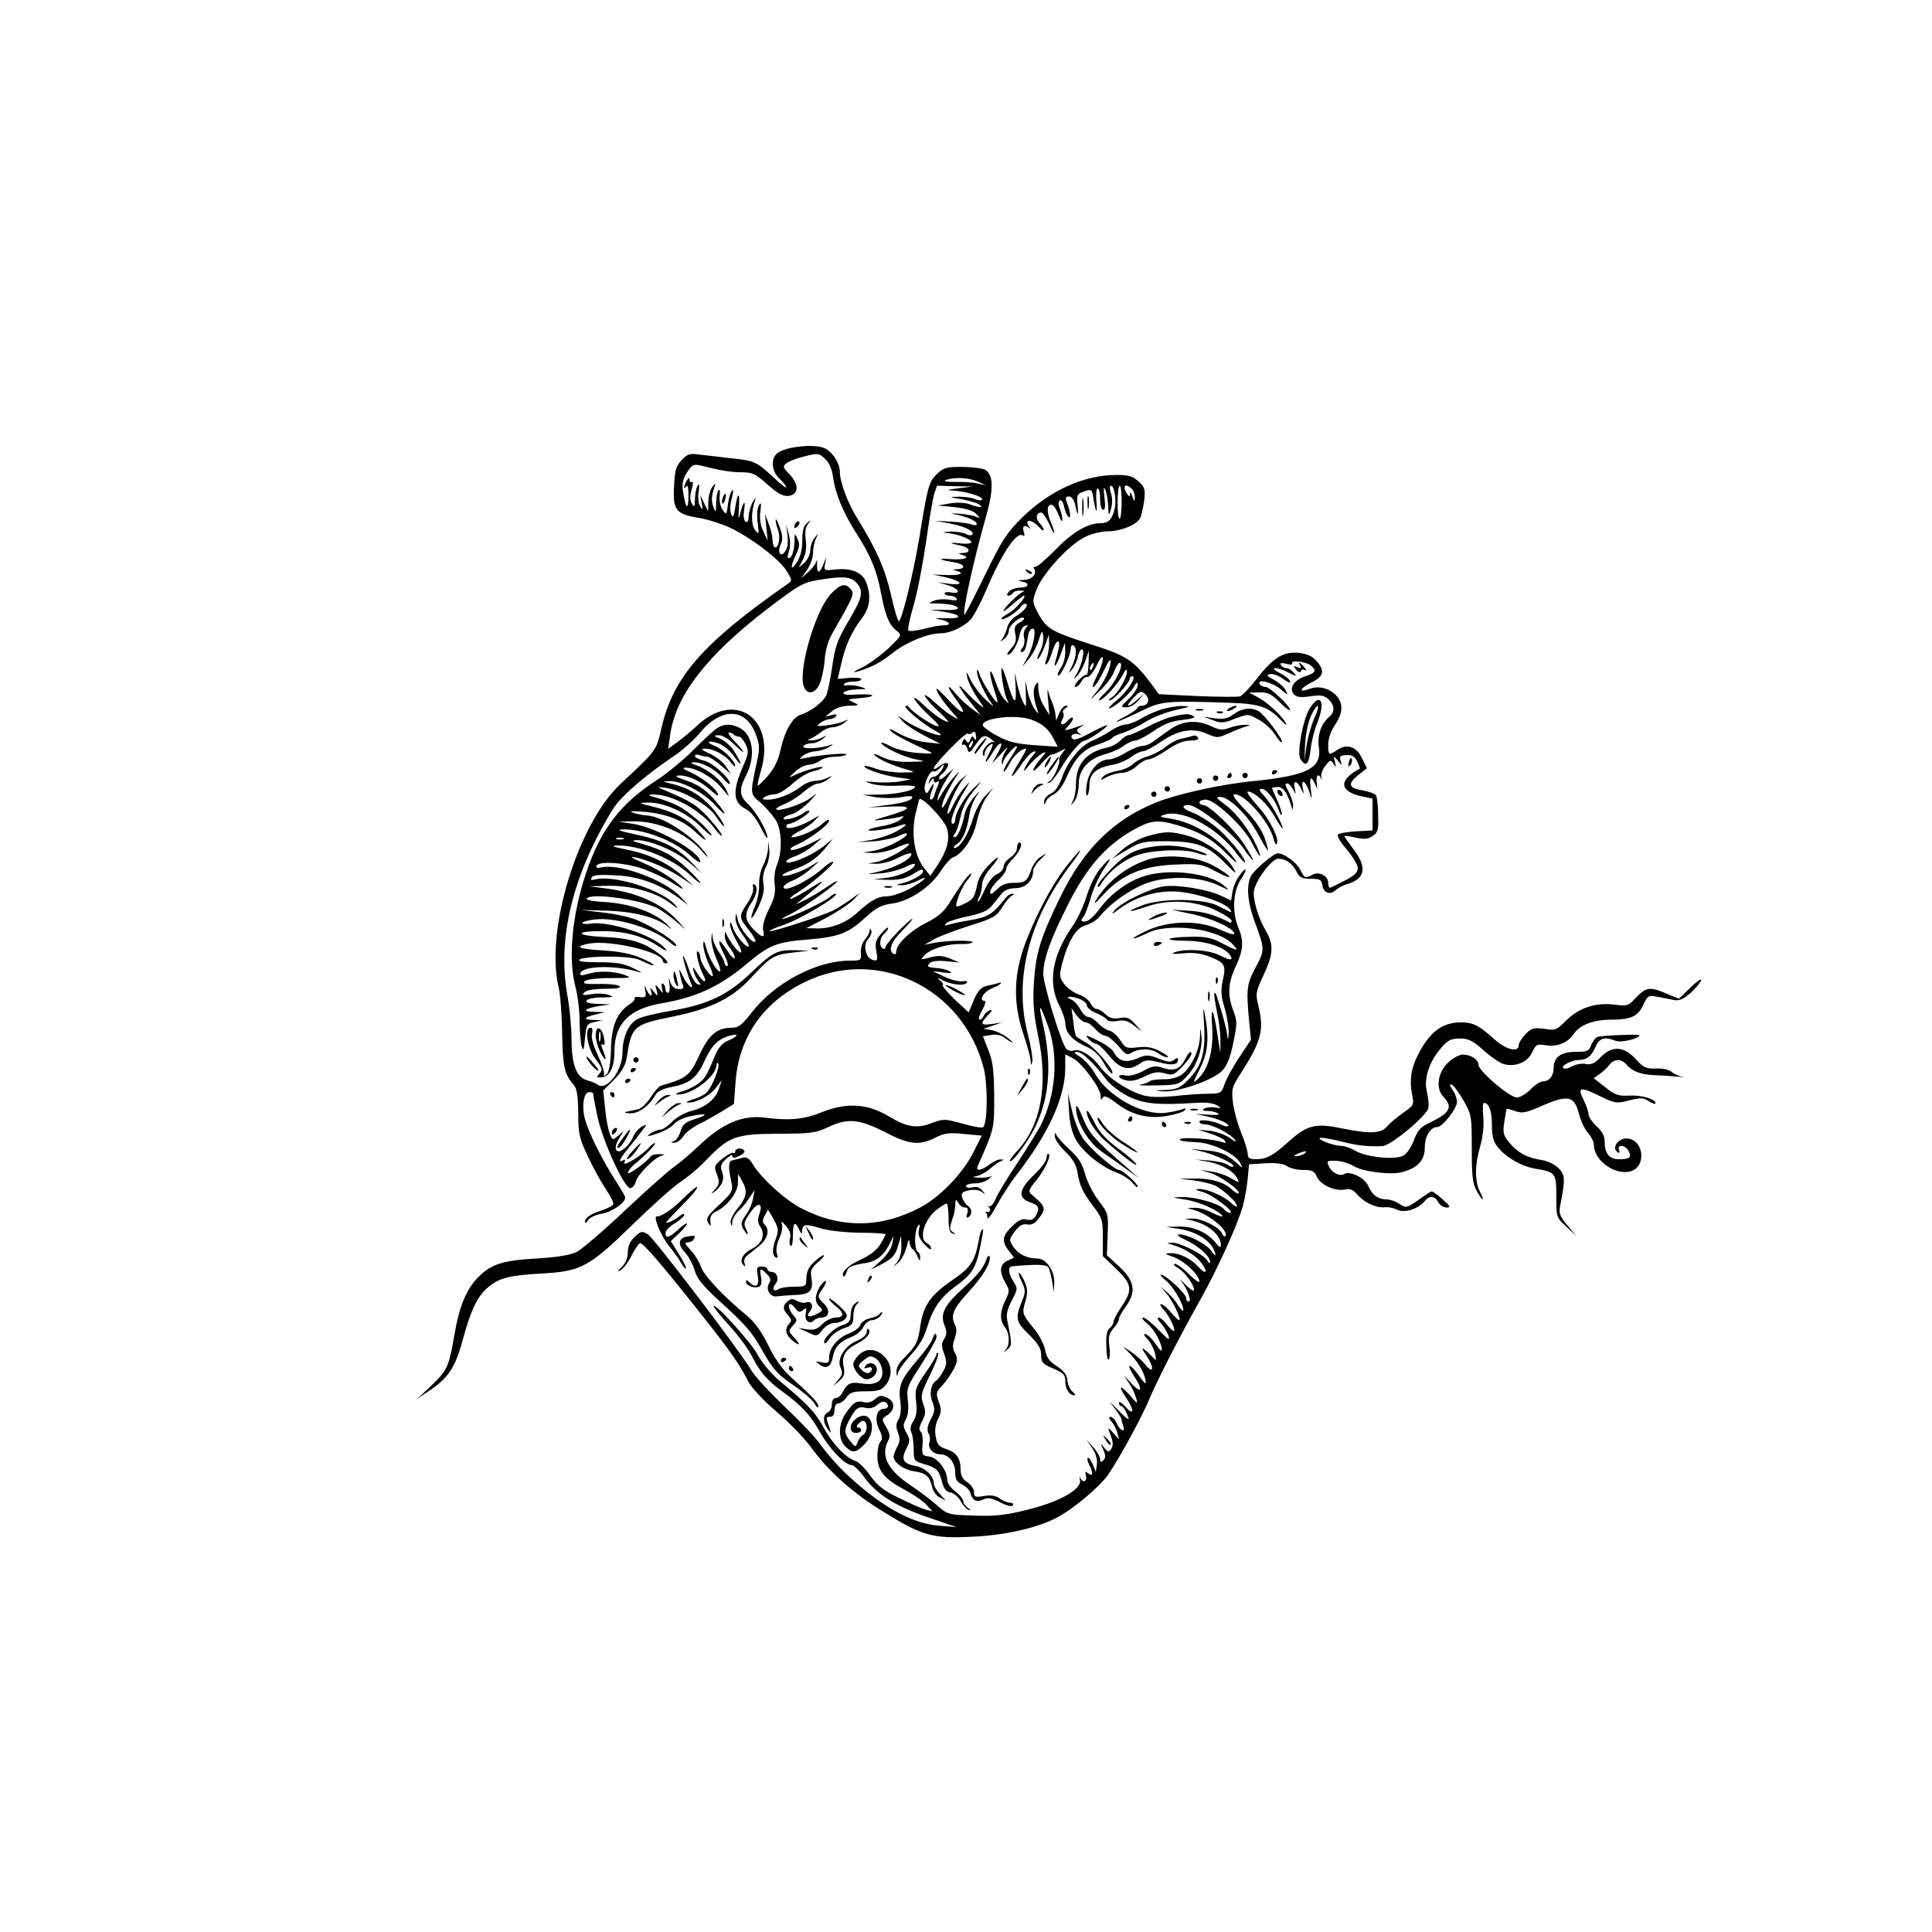 <?xml version="1.0" standalone="no"?>
<!DOCTYPE svg PUBLIC "-//W3C//DTD SVG 20010904//EN"
 "http://www.w3.org/TR/2001/REC-SVG-20010904/DTD/svg10.dtd">
<svg version="1.0" xmlns="http://www.w3.org/2000/svg"
 width="720pt" height="720pt" viewBox="0 0 720 720"
 preserveAspectRatio="xMidYMid meet">

<g transform="translate(0,720) scale(0.1,-0.1)"
fill="#000000" stroke="none">
<path d="M2948 5531 c-20 -4 -44 -13 -52 -21 -25 -20 -20 -68 9 -94 14 -13 25
-27 25 -32 0 -4 -19 10 -42 32 -68 63 -74 67 -161 76 -45 5 -100 12 -122 14
-34 5 -44 2 -65 -21 -21 -22 -25 -38 -28 -98 -5 -88 7 -103 92 -117 32 -5 82
-21 113 -35 77 -35 188 -119 214 -162 22 -36 22 -37 3 -50 -318 -222 -427
-348 -470 -541 -18 -79 -18 -79 -151 -203 -160 -149 -282 -549 -231 -759 6
-25 12 -101 13 -170 2 -124 8 -153 43 -193 12 -13 16 -41 17 -105 0 -79 4 -94
37 -164 20 -43 51 -98 68 -123 17 -25 29 -49 25 -54 -3 -5 -22 -15 -43 -22
-43 -14 -62 -27 -62 -43 0 -6 5 -3 11 6 6 10 28 21 52 25 37 6 87 40 87 60 0
5 -16 33 -36 63 -49 76 -100 178 -114 229 -13 49 -5 101 16 101 8 0 14 -2 14
-5 0 -3 7 -41 16 -83 19 -94 102 -274 124 -270 8 2 16 12 19 23 4 25 70 91 96
98 16 4 14 5 -7 6 -15 0 -29 -3 -33 -8 -11 -19 -85 -72 -85 -62 0 6 10 19 21
29 40 32 88 82 80 82 -5 0 -14 -7 -21 -15 -23 -28 -99 -75 -93 -58 4 11 2 14
-5 9 -20 -12 -13 5 16 40 15 18 38 48 51 65 24 31 24 32 2 20 -12 -7 -26 -24
-32 -38 -5 -14 -19 -33 -32 -43 -31 -26 -44 -1 -20 37 l17 28 -21 -18 c-20
-17 -21 -17 -31 10 -6 15 -14 57 -17 93 l-7 66 40 40 c28 28 42 52 47 79 19
122 23 126 175 157 137 28 219 68 287 142 75 81 86 88 157 96 l61 7 -53 2
c-66 1 -81 -6 -164 -85 -84 -81 -161 -118 -293 -140 -55 -9 -113 -23 -128 -31
-34 -17 -57 -67 -57 -125 0 -68 -60 -146 -93 -120 -7 5 -24 12 -38 16 -40 9
-59 59 -59 151 0 43 -7 121 -17 174 -30 176 7 372 108 573 23 46 55 102 71
124 31 44 124 123 219 186 31 21 73 58 94 83 81 100 173 99 211 0 15 -40 16
-54 5 -103 -26 -123 -27 -119 14 -154 20 -18 45 -47 56 -64 23 -38 25 -116 5
-166 -9 -20 -12 -50 -9 -74 4 -31 -1 -52 -22 -93 -17 -35 -24 -62 -21 -77 8
-32 -4 -30 -37 4 -32 33 -34 57 -7 97 21 32 26 60 11 69 -5 4 -7 -2 -4 -12 2
-11 -7 -36 -21 -57 -33 -48 -33 -54 4 -100 17 -21 28 -41 25 -44 -11 -10 -57
47 -65 80 -7 29 -8 30 -9 8 -1 -14 10 -40 24 -59 14 -19 25 -38 25 -44 0 -19
-51 39 -59 68 -6 19 -10 24 -10 12 -1 -11 10 -39 24 -63 14 -23 21 -43 16 -43
-10 0 -44 44 -54 70 -4 10 -6 9 -6 -6 -1 -12 8 -33 20 -48 11 -14 19 -31 17
-36 -2 -6 -16 8 -31 32 -32 49 -36 35 -7 -22 11 -22 16 -40 10 -40 -5 0 -10 5
-10 11 0 6 -9 23 -19 38 -10 14 -21 37 -24 51 l-4 25 -2 -26 c0 -15 8 -46 18
-70 11 -24 18 -46 15 -48 -8 -8 -39 42 -51 83 -8 31 -12 35 -12 16 0 -14 8
-45 19 -69 11 -24 19 -46 16 -48 -7 -7 -46 49 -46 68 0 10 -4 20 -9 23 -11 7
2 -52 18 -83 20 -37 4 -37 -19 0 -18 28 -20 29 -15 9 4 -14 13 -31 19 -39 9
-11 8 -13 -4 -9 -8 2 -22 25 -31 51 -8 26 -19 50 -22 54 -7 6 13 -64 28 -101
14 -33 -15 -7 -31 28 -14 28 -14 28 -10 4 3 -14 8 -33 12 -41 3 -10 -2 -14
-17 -13 -15 1 -26 10 -31 26 -6 20 -7 19 -3 -7 2 -18 0 -33 -5 -33 -6 0 -10 6
-10 14 0 8 -4 17 -9 20 -5 4 -7 -4 -4 -16 5 -23 5 -23 -10 -3 -16 19 -16 19
-10 -5 5 -24 5 -25 -11 -5 -13 16 -15 17 -10 3 9 -26 -5 -22 -17 5 -9 20 -9
20 -4 -5 4 -23 2 -26 -20 -24 -13 2 -22 0 -20 -4 3 -4 -6 -15 -19 -23 -47 -31
-67 -80 -69 -166 -1 -51 -7 -85 -15 -93 -11 -11 -13 -10 -11 2 1 8 -10 40 -24
70 -16 33 -24 63 -21 77 4 14 2 23 -5 23 -24 0 -12 -76 18 -116 26 -34 28 -41
15 -55 -12 -14 -11 -15 8 -14 30 2 48 38 48 98 0 102 55 157 175 178 128 21
220 64 319 148 82 69 111 81 230 90 115 10 148 23 216 86 37 33 56 43 96 48
64 9 143 62 180 121 16 25 37 48 46 51 35 12 76 73 88 132 7 32 23 74 37 93
l25 35 -31 -32 c-17 -18 -37 -56 -46 -87 -17 -57 -48 -106 -68 -106 -6 0 -2 7
10 15 22 15 37 51 47 116 4 21 16 50 27 65 15 21 12 19 -10 -5 -16 -19 -33
-48 -36 -65 -9 -47 -26 -86 -37 -86 -7 0 -6 5 0 13 7 7 16 36 22 64 7 33 24
66 47 94 37 44 37 44 4 14 -34 -31 -71 -93 -71 -120 0 -8 -4 -15 -9 -15 -15 0
5 59 39 115 28 46 28 48 4 20 -14 -16 -34 -48 -44 -70 -10 -22 -19 -33 -19
-25 -1 20 36 99 57 125 l17 20 -24 -20 c-13 -11 -34 -42 -47 -70 -13 -27 -24
-42 -24 -32 0 17 23 66 56 117 12 19 10 18 -10 -5 -15 -16 -36 -46 -47 -65
-15 -27 -18 -29 -13 -10 3 14 17 43 31 65 l26 40 -27 -24 c-14 -14 -26 -19
-26 -13 0 6 4 14 10 17 5 3 14 14 20 25 12 22 -8 22 -34 1 -9 -7 -16 -9 -16
-4 0 14 120 137 127 129 3 -3 11 -2 17 4 8 6 12 2 13 -13 2 -15 0 -18 -6 -9
-6 11 -10 10 -15 -4 -5 -14 -9 -15 -15 -5 -6 10 -10 9 -14 -4 -4 -9 -3 -13 2
-10 5 3 12 -4 16 -15 6 -19 8 -18 28 11 27 40 37 44 62 23 11 -8 15 -13 9 -10
-15 7 -47 -29 -41 -46 4 -9 6 -8 6 3 1 9 8 22 16 29 19 16 19 7 0 -30 -21 -41
-11 -38 14 5 28 47 46 45 19 -2 l-21 -38 33 35 c28 31 30 32 15 7 -9 -16 -14
-34 -11 -40 2 -7 5 -6 5 4 1 14 51 70 51 56 0 -3 -11 -23 -25 -43 -14 -20 -25
-42 -25 -48 1 -6 10 6 21 26 16 32 45 58 63 58 3 0 -8 -21 -24 -47 -40 -63
-38 -77 3 -17 17 26 39 50 47 52 13 4 12 2 -1 -14 -9 -10 -22 -30 -29 -44 -9
-20 -6 -18 15 8 15 17 36 37 48 44 18 9 18 7 -6 -21 -37 -45 -34 -60 4 -17 17
20 34 35 37 34 4 -1 18 4 32 12 24 13 24 12 10 -5 -8 -10 -14 -21 -13 -24 6
-13 -20 -72 -35 -82 -12 -7 -13 -9 -2 -6 8 2 27 26 43 53 30 52 75 104 89 104
12 0 89 52 84 57 -2 2 -29 -10 -60 -27 -30 -17 -60 -29 -66 -25 -16 10 -2 25
18 19 13 -5 14 -4 3 4 -11 8 -10 12 5 22 18 11 18 11 -1 5 -11 -4 -29 -10 -40
-13 -20 -5 -20 -5 -1 16 11 12 17 24 14 27 -3 3 -11 -1 -18 -10 -18 -21 -33
-19 -21 4 6 10 7 21 3 25 -3 4 0 11 8 16 11 7 11 10 2 10 -7 0 -18 -12 -24
-27 l-12 -28 -3 25 c-2 14 -8 34 -13 45 -5 11 -11 29 -14 40 -3 11 -3 -5 0
-35 l5 -55 -20 33 c-12 18 -21 47 -21 65 -1 28 -2 29 -11 14 -11 -18 -8 -49 7
-92 6 -18 4 -17 -10 2 -9 13 -21 42 -26 65 l-9 43 2 -47 c1 -27 1 -48 0 -48
-8 0 -26 49 -34 89 -8 43 -8 41 -4 -18 4 -73 -6 -67 -31 17 -8 28 -18 52 -20
52 -8 0 7 -92 18 -115 10 -19 9 -19 -7 -3 -10 9 -26 40 -36 70 -10 29 -18 43
-19 32 0 -12 7 -41 15 -64 8 -24 14 -45 12 -47 -6 -5 -59 78 -67 106 -6 17 -9
20 -9 8 -1 -20 33 -91 57 -122 9 -11 -1 -4 -22 15 -21 19 -47 53 -58 75 -17
35 -19 36 -13 10 3 -16 20 -50 37 -75 28 -40 29 -43 7 -25 -13 10 -37 33 -52
50 -37 39 -24 12 22 -45 l36 -45 -32 23 c-17 12 -43 36 -57 52 -40 49 -41 34
0 -21 45 -61 19 -54 -39 11 -21 22 -37 37 -37 32 0 -11 28 -51 59 -86 26 -29
26 -29 2 -16 -13 7 -44 31 -69 54 -26 24 -41 32 -34 20 6 -11 29 -37 52 -57
22 -21 37 -37 34 -37 -15 0 -53 26 -93 64 -24 23 -39 32 -33 20 6 -11 32 -40
57 -63 35 -32 41 -41 23 -36 -24 8 -88 52 -100 69 -4 6 -10 8 -13 4 -7 -7 67
-68 110 -91 17 -9 25 -16 19 -17 -21 0 -95 30 -127 52 l-32 22 19 -22 c11 -12
47 -36 80 -53 l61 -31 -54 6 c-31 3 -72 17 -100 32 -25 15 -40 21 -34 13 11
-14 50 -35 143 -78 21 -10 16 -11 -38 -7 -37 2 -79 13 -103 25 -22 12 -38 17
-34 11 10 -17 84 -51 128 -60 40 -7 39 -8 -23 -9 -47 -1 -77 5 -103 18 -21 11
-33 14 -28 7 12 -14 67 -39 121 -54 34 -10 34 -10 -20 -11 -30 0 -73 6 -95 14
-21 8 -41 12 -43 10 -8 -8 70 -35 121 -42 l52 -7 -40 -8 c-22 -4 -62 -5 -90
-3 -47 4 -48 4 -16 -6 19 -6 63 -9 98 -7 35 2 63 0 63 -4 0 -13 -65 -28 -129
-29 l-66 -1 49 -9 c27 -4 69 -4 93 0 23 5 43 5 43 1 0 -13 -31 -22 -100 -31
l-65 -8 78 3 c91 4 89 -7 -5 -35 -63 -19 -63 -19 -14 -13 27 3 56 8 65 11 12
3 11 1 -3 -11 -11 -9 -36 -18 -55 -22 -67 -11 -90 -24 -31 -18 30 4 66 11 79
16 38 14 34 3 -8 -20 -21 -12 -63 -26 -92 -32 l-54 -9 63 4 c34 3 76 12 92 20
17 9 30 12 30 7 0 -14 -83 -56 -125 -63 l-40 -6 40 -2 c22 0 60 8 84 19 24 11
46 18 48 16 9 -9 -79 -59 -115 -67 l-37 -7 33 -1 c18 0 50 8 72 19 47 24 68
27 51 6 -16 -19 -73 -45 -124 -56 -41 -9 -41 -9 12 -5 30 2 71 13 93 23 21 11
38 16 38 11 0 -17 -55 -44 -104 -50 l-51 -6 55 -2 c39 -1 64 5 88 19 36 22 42
24 42 12 0 -11 -41 -34 -75 -43 -27 -6 -28 -7 -5 -8 14 0 38 6 54 14 53 28 38
8 -18 -24 -31 -17 -70 -31 -89 -31 -35 0 -63 -16 -112 -61 -40 -37 -95 -59
-147 -59 l-43 1 75 39 c41 22 86 52 100 66 l25 27 -35 -25 c-19 -14 -48 -32
-65 -41 -38 -19 -215 -77 -235 -77 -8 0 14 11 50 23 62 21 205 106 195 116 -3
2 -13 -3 -23 -12 -20 -18 -134 -72 -172 -81 -14 -4 -2 4 25 17 46 22 175 113
175 123 0 3 -19 -8 -42 -24 -24 -16 -59 -37 -78 -46 l-35 -17 34 28 c86 70 86
75 2 21 -25 -15 -50 -28 -55 -28 -6 0 5 11 25 23 51 31 141 109 134 115 -3 3
-18 -6 -33 -19 -54 -50 -152 -98 -152 -75 0 6 15 17 33 24 19 7 51 28 73 48
30 27 32 30 8 14 -36 -25 -105 -50 -117 -43 -5 3 13 13 40 22 55 19 93 46 125
88 l22 28 -25 -21 c-28 -25 -81 -53 -121 -65 -40 -11 -35 7 5 20 18 6 49 24
68 40 l34 30 -52 -26 c-29 -14 -58 -23 -65 -20 -7 2 2 11 22 19 47 21 120 75
120 90 0 6 -10 2 -23 -10 -25 -24 -87 -52 -114 -52 -10 0 1 9 23 21 23 11 50
29 60 41 l19 20 -35 -20 c-43 -24 -90 -36 -90 -22 0 5 5 10 11 10 17 0 81 41
75 48 -3 2 -12 0 -20 -7 -19 -16 -76 -32 -76 -21 0 5 13 11 28 15 16 3 46 25
68 47 32 35 34 37 7 16 -30 -24 -120 -54 -130 -44 -3 3 12 12 32 20 21 9 53
29 71 46 19 16 43 30 52 30 10 0 27 7 38 16 18 15 18 15 -3 5 -12 -6 -33 -11
-46 -11 -13 0 -36 -9 -50 -20 -35 -28 -91 -50 -124 -50 -22 0 -25 2 -13 10 8
5 25 10 38 10 12 0 41 17 65 39 23 21 57 42 74 46 18 3 35 10 38 15 6 9 -71
-12 -107 -30 -20 -10 -19 -8 5 14 15 14 38 26 51 26 12 0 31 7 42 15 10 8 36
15 56 15 20 0 39 4 42 8 5 8 -99 -1 -154 -13 -24 -5 -24 -5 -6 10 11 8 31 15
45 15 14 1 37 8 51 16 16 10 18 13 5 8 -37 -14 -108 -17 -101 -5 4 6 17 11 30
11 12 0 31 7 42 16 18 15 18 15 -3 5 -12 -6 -30 -11 -40 -10 -14 0 -15 2 -3 6
8 3 26 14 39 24 13 11 33 19 45 19 12 0 31 7 42 16 19 15 19 15 -1 6 -11 -5
-39 -12 -63 -15 -39 -5 -41 -4 -25 9 10 7 26 14 35 14 9 0 20 5 24 11 4 8 -1
9 -17 4 l-24 -6 25 20 c15 13 41 21 65 21 38 1 39 2 15 13 -24 11 -23 11 20
15 69 5 67 17 -2 14 -42 -3 -58 -1 -54 7 4 6 26 11 49 12 41 1 41 1 12 10 -16
5 -38 7 -48 5 -9 -2 -15 0 -11 5 3 5 18 9 35 9 16 0 29 4 29 9 0 4 -20 7 -44
5 l-44 -4 14 60 c15 66 38 116 78 169 28 37 33 79 15 129 -13 38 -55 56 -114
50 -44 -5 -45 -5 -40 21 l5 26 -11 -27 c-6 -16 -14 -28 -18 -28 -4 0 -7 12 -6
28 1 15 0 20 -2 11 -2 -9 -16 -27 -30 -40 l-27 -24 22 32 c12 17 22 45 22 63
0 17 5 41 11 53 10 21 10 21 -5 3 -9 -11 -16 -32 -16 -46 0 -15 -10 -35 -21
-46 l-22 -19 16 31 c10 20 14 44 10 72 -4 28 -1 48 8 59 13 16 12 17 -3 4 -13
-10 -18 -28 -18 -65 0 -34 -7 -61 -20 -81 -24 -37 -26 -19 -3 29 13 28 14 40
5 58 -10 22 -11 22 -11 -9 -1 -37 -10 -63 -22 -63 -5 0 -4 11 1 25 6 16 6 39
0 63 l-10 37 5 -41 c3 -25 0 -48 -9 -59 -17 -24 -30 -4 -16 27 8 17 7 33 -4
63 -8 22 -15 35 -15 28 -1 -6 3 -23 8 -36 10 -27 4 -67 -10 -67 -5 0 -9 12
-10 28 0 15 -7 43 -15 62 l-13 35 5 -50 5 -50 -16 35 c-11 22 -15 49 -11 75 4
31 2 36 -6 21 -6 -10 -8 -39 -4 -65 5 -43 5 -45 -10 -26 -15 20 -15 68 0 110
5 13 2 11 -8 -5 -8 -14 -15 -38 -16 -53 0 -18 -4 -26 -11 -21 -7 4 -9 21 -6
42 7 42 -2 36 -14 -10 -7 -28 -8 -25 -5 20 4 61 -5 61 -14 -1 -5 -33 -8 -38
-15 -23 -5 11 -4 36 2 58 6 24 7 36 1 30 -5 -5 -12 -28 -15 -51 -5 -40 -6 -41
-20 -21 -8 12 -13 34 -11 50 2 16 1 27 -4 24 -4 -3 -8 -24 -9 -47 -1 -40 -1
-41 -11 -14 -7 19 -6 38 1 60 10 29 9 30 -4 13 -8 -11 -15 -36 -15 -55 l-1
-36 -15 30 -14 30 5 -30 c5 -26 4 -27 -6 -11 -6 10 -9 34 -5 55 4 25 2 31 -4
21 -5 -8 -10 -31 -10 -50 -1 -30 -2 -32 -12 -16 -7 13 -7 29 0 52 5 19 6 32 1
28 -5 -3 -9 1 -9 8 0 9 -3 9 -10 -2 -5 -8 -10 -19 -10 -25 0 -5 4 -4 8 3 5 7
8 -8 8 -37 -1 -55 -10 -48 -20 14 -5 31 -2 48 14 74 18 28 25 32 48 27 84 -21
112 -25 154 -26 42 0 53 -5 99 -46 38 -34 58 -44 77 -42 39 4 41 42 5 80 -27
28 -27 30 -10 43 10 7 41 19 68 25 47 12 52 11 74 -10 16 -15 26 -39 30 -69 8
-61 38 -132 85 -206 54 -84 78 -140 94 -228 17 -85 29 -115 58 -138 20 -16 19
-17 -31 -65 -29 -27 -73 -59 -99 -72 -26 -12 -36 -19 -22 -16 50 13 90 33 140
73 50 39 129 71 177 71 34 0 85 24 110 51 12 13 38 62 58 109 58 137 113 219
136 205 8 -5 9 -1 4 14 -6 21 3 27 20 14 6 -5 7 -4 3 1 -25 31 4 34 32 4 11
-12 20 -18 20 -13 0 5 -7 16 -16 26 -16 18 -12 39 7 39 5 0 18 -19 29 -42 22
-51 27 -43 5 9 -16 39 -13 67 7 61 6 -2 17 -20 24 -39 7 -19 13 -26 13 -17 1
9 -3 28 -9 42 -6 16 -6 27 0 31 6 4 13 -8 16 -25 4 -17 11 -33 17 -37 10 -6 5
24 -9 61 -4 11 -1 16 10 16 9 0 18 -12 22 -27 10 -48 14 -50 10 -6 -4 38 -2
43 25 52 27 9 29 8 34 -27 10 -57 15 -62 11 -9 -2 26 0 47 5 47 5 0 9 -18 9
-40 0 -23 5 -40 11 -40 8 0 9 16 5 48 -4 32 -3 41 3 27 5 -11 10 -38 11 -60 2
-40 2 -40 11 -10 5 18 5 41 -1 58 -5 15 -5 27 0 27 13 0 22 -54 14 -86 -10
-42 -23 -54 -56 -54 -46 0 -106 -37 -170 -104 -33 -33 -64 -60 -69 -58 -6 1
-8 -2 -5 -7 12 -19 -7 -41 -38 -42 -23 -1 -25 -3 -8 -6 32 -6 27 -23 -7 -23
-16 0 -34 -7 -41 -15 -8 -9 -9 -15 -2 -15 6 0 14 5 17 10 3 6 16 10 28 9 15 0
17 -2 7 -6 -15 -6 -70 -60 -70 -70 0 -3 16 9 35 26 20 17 38 31 41 31 13 0
-33 -53 -58 -66 -17 -9 -28 -18 -25 -21 7 -6 59 27 70 44 4 7 12 13 17 13 18
0 -1 -26 -30 -44 -17 -9 -33 -29 -36 -44 -4 -15 -12 -34 -18 -42 -10 -13 -9
-13 7 -1 9 7 17 22 17 32 0 19 46 56 56 46 3 -3 -4 -11 -16 -17 -18 -10 -21
-18 -16 -43 5 -23 1 -36 -16 -54 -12 -13 -17 -23 -12 -23 14 0 38 41 44 74 3
16 12 32 20 34 12 4 13 2 3 -9 -7 -8 -10 -25 -6 -37 3 -12 0 -29 -7 -37 -8
-10 -9 -15 -1 -15 10 0 16 17 23 64 2 11 8 21 15 23 18 6 6 -65 -18 -107 l-19
-35 24 29 c13 15 30 47 37 70 12 38 14 39 17 14 2 -15 -4 -42 -14 -60 -9 -18
-11 -28 -4 -22 6 6 18 29 25 50 l14 39 1 -32 c0 -17 -4 -43 -10 -58 -6 -16 -6
-24 0 -20 5 3 15 24 21 45 7 22 16 40 22 40 8 0 6 -22 -10 -75 -9 -34 8 -9 22
32 l14 38 1 -35 c0 -20 -7 -46 -16 -58 -9 -13 -14 -26 -11 -29 8 -8 47 73 47
97 0 12 5 18 10 15 15 -9 12 -41 -5 -78 -15 -30 -15 -30 0 -12 9 11 19 32 22
48 3 15 10 27 15 27 13 0 0 -58 -19 -90 -14 -23 -14 -24 0 -10 9 8 23 33 31
55 l14 40 -1 -47 c-1 -25 -4 -45 -8 -43 -3 3 -17 -7 -29 -20 -13 -14 -18 -25
-12 -25 6 0 16 9 22 20 6 11 16 19 23 17 6 -1 22 18 34 43 15 31 22 38 23 24
0 -11 -11 -42 -24 -67 -15 -31 -18 -43 -8 -35 8 7 26 36 38 63 13 28 23 42 23
32 1 -27 -23 -78 -54 -117 -28 -34 -28 -34 13 5 23 21 48 54 54 72 7 18 16 33
20 33 21 0 -15 -76 -53 -111 -17 -16 -27 -29 -22 -29 14 0 70 61 87 95 12 22
16 25 16 11 0 -23 -36 -83 -58 -96 -9 -5 -12 -10 -6 -10 14 0 74 66 74 80 0 6
5 10 10 10 18 0 -18 -57 -57 -89 -21 -17 -34 -31 -30 -31 16 0 78 54 92 79 12
21 14 22 15 7 0 -10 -15 -33 -33 -50 -31 -29 -32 -31 -11 -32 13 -1 32 9 46
25 l23 26 -26 -22 c-37 -33 -48 -28 -15 6 26 27 29 28 45 13 19 -18 10 -42
-14 -42 -8 0 -15 -4 -17 -9 -1 -5 -21 -18 -43 -30 -67 -35 -28 -23 53 17 83
40 92 41 337 33 110 -4 142 -15 189 -65 16 -17 24 -22 18 -11 -14 28 -71 80
-107 98 l-30 16 39 1 c31 0 45 -7 73 -35 20 -20 38 -34 40 -31 8 8 -74 86 -90
86 -9 0 -19 5 -22 10 -13 22 45 8 76 -17 29 -25 31 -25 20 -5 -6 12 -26 29
-44 39 -26 14 -29 18 -13 21 10 2 32 -6 48 -18 19 -14 29 -17 26 -9 -2 8 -20
22 -39 31 -21 11 -27 18 -16 18 10 0 32 -7 50 -17 30 -15 31 -15 18 0 -7 10
-19 17 -27 17 -7 0 -16 5 -20 11 -5 9 1 10 20 5 15 -4 25 -3 22 2 -8 13 51 7
69 -8 23 -19 19 -27 -20 -40 -42 -14 -62 -44 -44 -66 10 -12 24 -14 61 -9 39
6 53 4 69 -11 23 -21 25 -47 3 -65 -30 -25 -45 -68 -39 -112 12 -80 -40 -107
-245 -128 -117 -11 -278 -47 -358 -78 -161 -64 -273 -174 -361 -355 -74 -152
-91 -208 -98 -321 -4 -71 -1 -114 17 -200 37 -181 9 -330 -80 -425 -17 -18
-29 -35 -26 -37 8 -9 77 86 100 140 49 110 56 231 21 379 -17 75 -9 68 22 -19
39 -113 28 -254 -29 -368 -12 -22 -51 -85 -87 -140 -37 -55 -73 -114 -80 -132
-7 -17 -18 -30 -24 -29 -7 2 -9 1 -4 -1 12 -7 8 -23 -5 -19 -7 1 -10 1 -5 -1
4 -3 7 -12 7 -21 0 -9 15 10 33 43 18 34 53 88 78 120 119 154 179 288 179
396 l0 50 29 -15 c35 -19 105 -114 103 -141 -1 -14 1 -16 7 -6 6 10 19 5 54
-22 57 -43 118 -58 189 -45 29 5 58 14 63 20 7 8 4 9 -10 4 -10 -4 -38 -10
-61 -13 -85 -11 -216 62 -263 146 -13 23 -38 51 -55 62 -23 14 -26 19 -13 19
20 0 62 -40 109 -102 16 -21 52 -48 83 -64 59 -28 110 -33 250 -24 37 3 68 -1
80 -9 19 -11 18 -12 -7 -8 -15 2 -33 0 -40 -4 -9 -6 -5 -9 12 -9 14 0 31 -4
39 -9 9 -6 -5 -7 -35 -5 l-49 3 42 -9 c46 -10 88 -29 80 -37 -3 -2 -14 0 -24
5 -29 15 -83 23 -83 12 0 -6 9 -10 20 -10 27 0 92 -33 111 -56 9 -12 4 -11
-17 5 -17 12 -51 24 -75 27 l-44 4 47 -15 c26 -8 50 -21 54 -27 5 -8 2 -9 -12
-4 -29 12 -151 20 -157 10 -3 -5 20 -9 52 -10 63 0 154 -42 173 -78 11 -21 10
-21 -13 0 -38 34 -63 43 -125 48 -56 5 -56 5 -13 -3 49 -10 135 -49 125 -58
-3 -3 -12 -1 -20 6 -8 6 -38 14 -67 16 l-54 4 46 -8 c52 -10 95 -34 110 -62 9
-18 8 -18 -23 0 -18 11 -51 22 -73 25 l-40 6 38 -12 c39 -13 112 -66 103 -75
-2 -3 -15 4 -27 16 -29 27 -81 41 -144 39 l-50 -1 55 -6 c30 -4 66 -13 80 -20
32 -17 80 -62 80 -75 0 -5 -10 0 -23 12 -28 26 -89 52 -119 51 -16 -1 -12 -4
14 -11 36 -9 124 -77 102 -78 -6 0 -17 7 -24 15 -17 20 -105 45 -154 44 -41
-1 -41 -1 9 -9 51 -7 128 -41 140 -61 4 -6 -11 -1 -34 10 -22 12 -53 21 -68
20 l-28 -1 27 -8 c59 -18 131 -80 114 -97 -3 -3 -8 2 -12 11 -9 23 -77 56
-111 55 l-28 -1 30 -7 c60 -15 105 -54 105 -91 0 -11 -5 -9 -18 7 -32 40 -83
63 -137 62 l-50 -1 52 -8 c53 -8 106 -38 123 -70 16 -30 12 -37 -6 -11 -18 25
-87 61 -119 61 -12 0 -4 -8 22 -20 47 -21 93 -62 93 -82 0 -8 -5 -6 -11 5 -13
22 -102 67 -131 66 -22 -1 -22 -1 2 -8 48 -15 89 -41 110 -71 24 -34 13 -41
-16 -9 -26 29 -68 49 -101 49 -25 -1 -24 -2 12 -15 39 -14 95 -67 95 -91 0 -6
-17 6 -39 27 -21 22 -45 39 -52 39 -8 -1 -4 -6 9 -14 25 -13 62 -63 62 -83 0
-7 -15 2 -32 20 -18 18 -25 24 -16 13 23 -28 40 -76 28 -76 -6 0 -10 6 -10 14
0 15 -77 86 -93 86 -5 0 2 -9 17 -21 27 -21 66 -87 66 -111 0 -7 -8 1 -19 17
-10 17 -29 39 -42 50 l-24 20 22 -25 c23 -26 58 -100 47 -100 -3 0 -17 14 -31
30 -13 17 -30 30 -36 30 -6 0 -1 -10 11 -22 21 -23 46 -78 36 -78 -4 0 -15 11
-26 25 -11 14 -24 25 -30 25 -7 0 -2 -10 9 -22 11 -13 24 -34 28 -47 6 -18 -2
-14 -37 23 -25 25 -50 46 -58 46 -7 0 0 -10 15 -22 26 -20 55 -73 55 -99 0 -7
-10 3 -22 21 -13 19 -30 36 -38 38 -10 3 -8 -3 7 -19 12 -13 24 -37 28 -54 5
-25 4 -28 -7 -15 -7 8 -21 22 -32 30 -13 10 -11 4 8 -24 29 -43 25 -70 -5 -32
-11 14 -34 35 -52 47 l-32 22 32 -34 c30 -32 53 -76 53 -102 0 -6 -11 5 -25
26 -14 20 -30 37 -35 37 -5 0 2 -16 15 -36 35 -52 31 -71 -6 -32 l-31 33 20
-30 c11 -16 22 -41 26 -55 7 -23 5 -23 -21 8 -38 43 -48 41 -18 -4 33 -48 33
-74 0 -37 -13 15 -25 22 -25 16 0 -7 4 -13 8 -13 5 0 14 -11 20 -25 16 -34 9
-31 -34 13 -33 34 -34 34 -10 4 14 -19 26 -37 26 -42 0 -5 3 -15 6 -24 10 -26
-12 -18 -24 9 -6 14 -17 25 -23 25 -8 0 -7 -6 3 -17 9 -10 19 -29 22 -43 l7
-25 -22 25 c-18 20 -21 21 -15 5 15 -38 16 -50 7 -65 -9 -13 -12 -12 -26 5
-14 19 -15 18 -3 -8 9 -21 9 -30 0 -39 -9 -9 -12 -8 -12 4 0 9 -12 30 -26 45
l-25 28 21 -31 c14 -20 20 -42 18 -60 l-4 -29 -12 29 c-7 16 -15 26 -18 23 -3
-3 -1 -14 5 -25 16 -31 15 -47 -3 -33 -12 10 -13 8 -9 -8 6 -23 -12 -29 -21
-8 -3 6 -4 3 -1 -8 8 -34 -74 -81 -195 -111 -84 -21 -123 -25 -201 -22 -95 3
-97 3 -140 41 -24 21 -67 53 -96 72 -85 57 -112 111 -83 166 8 15 7 27 -7 50
-18 31 -18 31 5 46 29 20 28 51 -3 65 -20 9 -28 8 -44 -6 -12 -11 -27 -15 -42
-11 -28 6 -38 0 -67 -42 -28 -40 -29 -96 -2 -123 27 -27 40 -25 73 9 50 53 24
134 -31 95 -28 -19 -29 -54 -2 -54 11 0 20 5 20 10 0 6 -5 10 -11 10 -8 0 -8
5 1 15 7 8 16 12 21 9 14 -8 11 -42 -4 -51 -8 -4 -17 -17 -21 -28 -7 -19 -8
-19 -27 4 -24 29 -24 44 -1 84 22 41 32 47 60 40 14 -3 30 1 42 12 10 9 24 14
29 10 16 -9 13 -25 -4 -25 -28 0 -37 -37 -19 -76 13 -26 14 -38 5 -47 -6 -6
-11 -30 -11 -53 0 -54 25 -85 100 -125 32 -17 69 -42 82 -56 l23 -25 -25 6
c-14 4 -58 23 -98 43 -57 27 -81 45 -108 83 -19 27 -44 52 -55 55 -37 12 -88
66 -120 126 -31 57 -57 84 -168 177 -28 24 -62 65 -76 91 -22 45 -165 202
-165 183 0 -5 27 -38 60 -74 33 -36 71 -88 84 -115 29 -57 55 -87 111 -128 72
-52 106 -89 141 -152 36 -63 93 -123 119 -123 7 0 28 -20 46 -45 46 -64 118
-109 239 -150 l105 -36 -62 5 c-106 7 -227 76 -358 202 -28 27 -65 70 -83 95
-17 26 -78 91 -136 145 -57 55 -115 117 -127 139 -41 70 -360 489 -384 505
-22 13 -26 13 -49 -9 -18 -17 -26 -35 -26 -57 0 -21 -8 -41 -22 -55 -18 -17
-19 -20 -4 -12 10 6 28 30 40 54 12 24 26 44 31 46 11 3 80 -77 238 -277 96
-121 136 -178 165 -237 13 -25 55 -70 105 -113 46 -39 105 -99 130 -134 67
-92 159 -173 273 -242 140 -87 180 -98 323 -91 122 5 240 31 315 69 61 30 167
119 197 164 47 70 127 218 154 284 29 68 115 237 196 380 51 92 123 247 146
320 9 25 18 73 22 108 l6 63 62 4 c41 2 68 -2 80 -11 10 -7 36 -14 59 -14 34
0 43 -4 52 -26 14 -30 67 -54 104 -47 19 4 31 -1 45 -17 25 -30 70 -52 101
-49 15 2 37 -3 49 -9 26 -14 77 2 102 31 18 23 38 21 51 -3 6 -11 20 -20 31
-20 17 0 14 5 -14 30 -19 17 -37 30 -41 30 -3 0 -26 -14 -50 -32 -43 -30 -46
-30 -70 -15 -14 10 -35 17 -46 17 -33 0 -56 16 -70 49 -12 31 -69 59 -90 46
-17 -10 -46 4 -57 28 -10 21 -8 22 27 21 21 -1 49 -10 64 -19 32 -21 140 -35
182 -23 58 16 84 44 84 92 0 42 21 76 47 76 19 0 73 70 73 93 0 12 -7 33 -17
46 -11 17 -12 22 -3 19 7 -2 27 -29 44 -59 30 -52 31 -58 31 -179 0 -101 3
-131 18 -157 22 -41 33 -44 12 -3 -19 38 -19 98 1 167 10 34 15 77 12 109 -3
30 -2 54 2 54 19 0 30 -30 30 -81 0 -42 5 -63 21 -83 31 -39 88 -72 139 -81
78 -13 80 -16 80 -103 0 -77 0 -79 37 -113 l37 -34 -33 39 c-27 32 -32 44 -27
70 20 102 19 116 -4 141 -13 14 -39 27 -59 31 -59 9 -89 25 -122 61 -27 32
-29 39 -23 81 4 26 8 48 9 50 1 1 16 -3 33 -9 26 -9 40 -6 103 22 94 40 117
35 134 -34 7 -26 22 -58 34 -70 11 -13 21 -32 21 -43 0 -63 89 -121 145 -96
48 22 40 105 -12 118 -37 10 -72 -33 -43 -51 6 -3 7 1 4 9 -9 23 23 20 35 -3
13 -24 5 -31 -35 -31 -37 0 -54 21 -54 68 0 19 -10 37 -30 55 -16 15 -30 35
-30 45 0 10 -9 34 -19 55 -24 47 -11 48 66 10 52 -25 58 -26 104 -14 43 11 53
11 74 -3 14 -9 25 -12 25 -7 0 15 -53 31 -100 28 -39 -2 -53 3 -88 32 l-43 33
23 16 c13 9 29 24 36 34 16 22 45 23 62 2 24 -27 54 -39 110 -41 30 -1 71 -4
90 -6 19 -2 24 -2 10 0 -14 3 -32 11 -41 19 -9 8 -33 13 -58 12 -36 -1 -46 3
-75 35 -44 49 -89 51 -131 7 -22 -23 -35 -29 -55 -25 -14 3 -37 -1 -52 -9 -16
-9 -30 -11 -33 -5 -6 9 35 29 60 29 28 0 46 14 60 46 15 36 33 42 77 25 20 -8
88 9 88 21 0 5 -142 -1 -156 -6 -8 -3 -19 -17 -24 -31 -8 -22 -15 -25 -58 -25
-55 0 -82 -20 -82 -61 0 -29 -17 -49 -40 -49 -9 0 -30 -13 -46 -30 -16 -16
-39 -30 -51 -30 -27 0 -143 99 -143 122 0 20 -29 38 -59 38 -11 0 -35 -12 -51
-27 -42 -37 -51 -98 -21 -130 37 -39 26 -60 -53 -98 -33 -16 -44 -29 -57 -65
-10 -26 -26 -50 -40 -57 -32 -16 -135 -6 -177 18 -18 11 -44 19 -56 19 -29 0
-100 29 -72 30 10 0 44 -6 75 -14 57 -15 104 -20 153 -17 31 1 163 111 171
141 3 11 0 38 -5 60 -13 49 8 114 54 166 24 28 37 34 69 34 31 0 48 -8 89 -45
28 -25 62 -48 76 -51 43 -11 87 8 104 44 14 30 18 32 49 27 42 -8 85 9 106 42
22 33 73 53 139 53 74 0 100 12 120 55 17 36 20 37 55 30 20 -4 47 -9 61 -12
19 -3 35 4 63 29 20 19 37 40 37 46 0 6 -19 -7 -42 -30 l-41 -40 -53 22 c-58
24 -71 21 -113 -24 -22 -24 -30 -26 -73 -20 -69 9 -133 -11 -180 -58 -37 -37
-42 -39 -83 -32 -38 5 -47 3 -69 -19 -14 -15 -26 -33 -26 -42 0 -29 -49 -17
-93 24 -54 49 -78 61 -121 61 -71 0 -118 -35 -162 -122 -26 -52 -32 -94 -21
-150 7 -35 6 -38 -35 -66 -24 -17 -51 -40 -60 -51 -22 -26 -66 -27 -172 -5
-94 19 -125 11 -193 -50 -59 -53 -83 -66 -122 -66 -24 0 -31 4 -31 20 0 11
-11 46 -24 78 -13 31 -27 82 -31 112 -6 51 -4 59 29 110 78 121 88 163 65 255
-10 41 -9 50 20 111 37 80 39 114 7 168 -29 50 -49 121 -42 150 11 44 67 116
90 116 28 0 53 -18 69 -50 10 -20 20 -25 52 -25 34 0 40 -3 43 -23 4 -30 28
-39 50 -19 9 8 28 18 42 22 68 20 76 62 25 129 -19 26 -35 48 -35 50 0 2 19 0
41 -5 32 -8 47 -6 64 5 20 13 23 23 21 78 0 35 -4 68 -8 74 -4 6 -25 14 -47
18 -55 8 -60 24 -21 56 l34 27 -18 37 c-20 43 -55 56 -91 32 -33 -22 -35 -21
-35 20 0 21 10 50 25 72 30 44 32 81 5 110 -27 28 -66 38 -102 24 -41 -15 -34
3 10 25 45 22 50 42 20 78 -17 20 -36 28 -68 32 -58 5 -94 -17 -156 -96 -25
-33 -53 -62 -62 -66 -8 -3 -80 -2 -159 1 l-144 7 -22 30 c-71 96 -96 113 -229
155 -150 48 -168 59 -199 116 -22 43 -23 44 -5 91 23 59 122 167 180 194 23
12 62 21 85 21 48 0 107 24 120 49 5 9 11 38 15 64 5 43 3 51 -21 73 -21 19
-36 24 -82 24 -122 0 -249 -58 -353 -160 -58 -58 -75 -85 -137 -213 -40 -81
-73 -147 -76 -147 -11 0 34 206 82 373 27 97 25 150 -7 167 -10 5 -49 10 -85
10 -60 0 -69 -3 -95 -28 -29 -30 -32 -42 -64 -237 -22 -133 -67 -316 -77 -310
-4 3 -17 48 -29 101 -22 95 -53 165 -123 279 -37 58 -67 139 -67 177 0 26 -18
60 -44 80 -22 18 -72 21 -138 9z m697 -126 l30 -14 -30 7 c-16 4 -55 7 -85 6
-35 0 -47 2 -35 7 32 12 87 9 120 -6z m-75 -25 c-42 -5 -46 -7 -20 -8 47 -3
110 -21 110 -32 0 -6 -10 -6 -26 0 -14 6 -42 9 -62 9 -36 -1 -36 -2 10 -9 25
-5 55 -13 65 -19 24 -14 2 -14 -34 0 -17 6 -46 7 -73 3 l-45 -8 63 -6 c41 -5
69 -13 80 -25 16 -17 16 -17 -3 -10 -11 5 -40 9 -65 11 -25 1 -31 0 -15 -2 42
-7 85 -25 85 -36 0 -6 -8 -7 -17 -3 -10 4 -45 9 -78 11 l-60 3 50 -9 c56 -10
97 -29 89 -42 -3 -4 -14 -4 -24 2 -10 5 -36 9 -57 9 -33 -2 -34 -3 -8 -6 40
-5 85 -23 85 -34 0 -5 -19 -7 -42 -4 -45 5 -43 1 5 -9 33 -8 36 -26 5 -27 -17
-1 -19 -2 -5 -6 36 -10 15 -20 -35 -17 -57 4 -55 -1 5 -11 40 -6 51 -24 15
-26 -17 -1 -19 -2 -5 -6 35 -9 16 -18 -35 -16 l-53 2 44 -9 c63 -14 79 -33 21
-26 l-45 6 38 -11 c41 -12 51 -34 12 -27 -14 3 -25 1 -25 -3 0 -5 9 -9 19 -9
11 0 23 -5 26 -11 5 -7 -4 -8 -27 -4 -18 3 -44 2 -58 -4 -23 -9 -21 -10 17
-10 23 -1 48 -4 57 -7 31 -12 15 -19 -36 -17 l-53 1 47 -7 c73 -11 80 -28 11
-25 -32 1 -44 0 -28 -3 40 -6 57 -23 24 -23 -13 0 -48 -6 -77 -14 -29 -7 -55
-10 -57 -5 -3 4 6 47 20 94 14 48 34 153 46 234 11 80 25 161 30 179 l11 32
66 -2 67 -1 -55 -7z m610 -49 c0 -33 -3 -62 -7 -64 -5 -3 -8 24 -8 59 0 35 3
64 8 64 4 0 7 -27 7 -59z m38 47 c7 -7 12 -21 11 -32 -1 -18 -2 -17 -9 4 -4
14 -9 18 -9 10 -1 -13 -2 -13 -11 0 -19 29 -6 42 18 18z m-1028 -348 c29 -29
25 -55 -20 -131 -51 -86 -58 -106 -70 -193 -6 -39 -15 -82 -20 -96 -11 -25
-58 -62 -97 -74 -30 -10 -58 -59 -74 -129 -8 -39 -23 -70 -47 -98 -19 -22 -36
-38 -38 -37 -2 2 3 26 11 53 60 197 -96 307 -240 168 -16 -15 -47 -41 -67 -56
l-38 -28 7 48 c19 149 135 299 363 474 117 89 132 98 192 108 88 14 116 13
138 -9z m883 -315 c-3 -9 -8 -14 -10 -11 -3 3 -2 9 2 15 9 16 15 13 8 -4z
m-232 -196 c42 -15 67 -35 86 -73 l15 -29 -86 6 c-68 5 -98 12 -138 34 -29 15
-53 33 -55 39 -9 27 118 43 178 23z m-218 -94 c-3 -9 -8 -14 -10 -11 -3 3 -2
9 2 15 9 16 15 13 8 -4z m1435 -63 c6 -14 11 -26 9 -27 -80 -42 -76 -85 9
-103 l39 -8 0 -59 0 -60 -60 -3 c-33 -2 -64 -7 -69 -12 -5 -5 9 -28 33 -56 22
-26 41 -57 41 -69 0 -21 -17 -33 -102 -73 -5 -2 -8 6 -8 17 0 27 -34 45 -59
31 -27 -14 -29 -14 -46 20 -14 27 -60 60 -83 60 -15 0 -86 -60 -99 -83 -19
-35 -15 -96 13 -172 38 -103 38 -105 4 -169 -34 -63 -36 -81 -25 -201 l7 -70
-43 -64 c-23 -35 -48 -80 -55 -100 -12 -35 -14 -36 -61 -37 -26 0 -84 -4 -129
-9 -57 -5 -92 -4 -120 5 -56 18 -125 64 -154 104 -31 42 -74 69 -99 61 -10 -3
-23 0 -28 7 -20 27 -85 240 -85 279 1 57 26 127 94 262 69 136 137 213 236
271 71 40 94 43 173 20 82 -25 127 -51 183 -108 30 -30 42 -38 29 -20 -55 77
-151 139 -240 153 -45 7 -46 8 -20 16 69 19 198 -53 268 -149 16 -21 29 -34
29 -29 0 19 -71 103 -116 137 -26 20 -61 41 -80 48 -37 13 -45 28 -15 28 33 0
163 -102 203 -159 47 -67 50 -59 5 12 -36 56 -131 147 -153 147 -8 0 -14 5
-14 10 0 6 11 10 24 10 34 0 141 -101 172 -162 29 -57 41 -65 17 -10 -28 60
-75 122 -117 153 -34 25 -37 29 -18 29 33 0 105 -71 141 -140 18 -33 34 -60
36 -60 2 0 -3 21 -12 47 -11 30 -36 68 -73 105 -39 41 -51 58 -38 58 38 0 128
-103 144 -165 3 -14 8 -24 11 -21 14 14 -23 91 -68 140 -28 31 -46 56 -39 56
25 0 72 -44 100 -93 16 -29 30 -48 30 -44 0 17 -43 93 -68 120 -20 21 -22 27
-10 27 18 0 51 -42 63 -78 4 -13 9 -21 12 -19 2 3 -5 27 -16 52 -12 26 -21 48
-21 49 0 1 9 2 20 3 20 2 36 -19 51 -66 6 -21 7 -22 8 -6 1 11 -6 33 -14 49
-17 33 -18 36 -7 36 5 0 14 -10 21 -22 11 -22 11 -21 6 5 -7 33 10 28 26 -7 8
-18 9 -17 4 7 -8 39 12 26 25 -16 9 -30 10 -30 5 11 -6 46 0 54 16 20 9 -22 9
-21 6 5 -4 27 8 38 16 15 2 -7 3 -4 1 6 -2 11 5 30 16 43 17 22 19 23 30 6 9
-15 10 -14 5 7 -6 25 -6 25 11 5 16 -20 16 -20 10 0 -5 17 -1 20 22 21 21 1
31 -5 40 -24z m-1550 -34 c-9 -13 -21 -23 -28 -23 -8 0 -15 -7 -17 -15 -4 -13
-3 -13 6 0 8 11 11 12 11 2 0 -8 5 -10 12 -6 8 5 9 2 4 -12 -5 -10 -11 -27
-13 -36 -3 -10 -9 -18 -14 -18 -5 0 -4 12 1 26 14 35 12 44 -4 15 -11 -20 -14
-21 -19 -7 -8 20 20 79 32 71 5 -2 14 2 21 10 19 23 24 18 8 -7z m21 -215 c12
-40 1 -82 -35 -137 l-27 -40 -23 29 c-35 44 -48 122 -34 193 7 31 14 60 16 63
8 14 94 -77 103 -108z m1331 -1213 c-8 -5 -22 -9 -30 -9 -10 0 -8 3 5 9 27 12
43 12 25 0z"/>
<path d="M3096 4986 c-55 -58 -119 -271 -102 -339 9 -36 41 -36 59 1 8 15 17
55 20 89 3 43 14 78 33 110 76 133 79 140 65 157 -20 24 -40 20 -75 -18z"/>
<path d="M5027 4361 c-4 -17 -3 -21 5 -13 5 5 8 16 6 23 -3 8 -7 3 -11 -10z"/>
<path d="M4760 4251 c0 -5 5 -13 10 -16 6 -3 10 -2 10 4 0 5 -4 13 -10 16 -5
3 -10 2 -10 -4z"/>
<path d="M4273 4083 c-29 -9 -69 -31 -90 -49 l-38 -34 54 32 c52 31 59 33 150
33 113 -1 153 -16 220 -85 39 -39 42 -41 26 -13 -26 45 -101 98 -164 117 -66
19 -90 19 -158 -1z"/>
<path d="M4246 4034 c-34 -11 -65 -31 -102 -69 -30 -30 -54 -60 -53 -67 0 -7
5 -4 12 7 29 49 89 95 144 111 63 18 174 21 217 4 16 -6 31 -8 33 -6 3 3 -19
12 -48 20 -65 20 -138 19 -203 0z"/>
<path d="M4270 3994 c-78 -28 -145 -82 -186 -149 -11 -19 -1 -11 28 21 69 75
146 107 268 112 91 4 98 2 154 -27 33 -18 53 -24 46 -15 -8 8 -37 27 -64 41
-66 34 -179 41 -246 17z"/>
<path d="M4102 3965 c-18 -20 -39 -63 -51 -100 -11 -37 -35 -90 -55 -118 -76
-110 -92 -211 -47 -297 11 -22 21 -51 21 -63 0 -34 26 -64 75 -86 30 -13 50
-31 67 -60 12 -22 27 -41 31 -41 18 0 -55 90 -90 111 -21 12 -40 24 -42 26 -3
2 -8 26 -11 55 l-7 51 19 -27 c11 -14 26 -26 34 -26 8 0 24 -11 36 -25 12 -14
29 -25 37 -25 9 0 30 -17 48 -37 28 -34 34 -37 52 -25 28 16 73 15 97 -3 10
-8 26 -15 34 -15 8 0 -3 10 -25 21 -30 16 -50 20 -85 16 -42 -5 -46 -3 -65 26
-11 18 -29 33 -40 36 -11 2 -30 14 -42 27 -12 13 -29 24 -37 24 -9 0 -22 13
-30 29 -9 16 -23 31 -32 35 -30 12 -8 16 24 5 18 -6 32 -17 32 -25 0 -8 15
-21 34 -29 19 -8 38 -19 41 -25 4 -6 20 -8 39 -5 24 5 39 1 61 -16 l30 -23
-25 28 c-21 23 -31 27 -58 22 -24 -4 -38 0 -53 15 -10 10 -25 19 -32 19 -8 0
-18 10 -23 21 -6 12 -25 27 -44 33 -18 6 -42 23 -54 39 -18 25 -19 31 -8 75
23 86 53 136 89 144 17 5 40 19 50 31 45 56 131 114 196 132 83 22 185 16 249
-15 42 -20 42 -20 20 -1 -54 47 -201 65 -294 37 -61 -18 -126 -64 -167 -119
-18 -25 -42 -48 -52 -50 -20 -5 -25 3 -10 18 5 6 16 37 26 69 9 33 30 79 46
103 36 52 32 55 -9 8z"/>
<path d="M4617 3934 c-10 -13 -21 -39 -24 -58 l-5 -32 -38 18 c-47 23 -160 42
-213 35 -49 -7 -157 -59 -183 -89 -15 -18 -12 -17 19 6 63 46 142 69 217 63
72 -6 171 -39 192 -64 7 -9 9 -14 3 -12 -5 3 -28 14 -50 25 -55 26 -209 27
-278 0 -67 -25 -54 -29 18 -4 82 28 182 22 259 -16 31 -15 56 -32 56 -38 0 -5
-3 -8 -7 -6 -56 29 -99 41 -153 44 l-65 4 80 -17 c76 -17 155 -54 155 -73 0
-5 -24 2 -52 15 -77 36 -188 35 -269 -1 -33 -15 -58 -29 -55 -31 2 -2 24 6 48
18 81 43 269 19 323 -41 24 -26 16 -25 -41 5 -37 20 -61 25 -113 24 -95 -1
-115 -14 -23 -15 76 0 148 -24 167 -55 12 -19 -1 -19 -40 1 -41 21 -132 26
-170 10 -13 -5 0 -6 32 -3 37 4 66 1 97 -11 61 -23 66 -32 53 -89 -8 -39 -7
-57 6 -101 9 -29 16 -70 16 -92 -2 -33 -3 -34 -6 -9 -3 25 -16 73 -39 144 -2
8 -6 12 -8 10 -3 -2 2 -33 9 -69 8 -36 14 -85 13 -110 l0 -45 -9 57 c-15 104
-28 132 -22 47 7 -88 -13 -162 -51 -198 -22 -21 -22 -19 5 35 31 60 36 115 19
204 -6 34 -7 25 -3 -35 7 -104 -8 -158 -57 -207 -32 -33 -44 -38 -86 -40 -42
-1 -44 -2 -13 -5 53 -6 189 41 223 76 19 20 31 49 42 105 15 71 15 81 0 120
-22 58 -20 102 9 164 29 62 31 95 10 145 -24 58 -20 137 10 181 27 40 20 50
-8 10z"/>
<path d="M4300 3785 c-32 -18 -25 -18 25 0 22 8 31 14 20 14 -11 0 -31 -6 -45
-14z"/>
<path d="M4300 3680 c0 -5 7 -7 15 -4 8 4 15 8 15 10 0 2 -7 4 -15 4 -8 0 -15
-4 -15 -10z"/>
<path d="M4531 3544 c0 -11 3 -14 6 -6 3 7 2 16 -1 19 -3 4 -6 -2 -5 -13z"/>
<path d="M4502 3485 c0 -16 2 -22 5 -12 2 9 2 23 0 30 -3 6 -5 -1 -5 -18z"/>
<path d="M4472 3336 c-2 -52 -36 -120 -70 -142 -16 -11 -43 -17 -67 -16 -21 0
-44 -3 -50 -7 -5 -5 -21 -11 -35 -13 -14 -3 13 -4 59 -3 83 2 84 2 117 37 36
40 57 102 51 151 -3 29 -4 28 -5 -7z"/>
<path d="M4056 3329 c9 -11 23 -19 29 -19 7 0 29 -20 49 -45 41 -50 73 -58
115 -28 21 14 30 14 72 4 48 -13 69 -9 69 11 0 7 -5 6 -15 -2 -11 -9 -23 -9
-57 5 -40 15 -47 15 -81 0 -42 -17 -69 -10 -87 25 -6 11 -33 30 -61 43 -42 21
-47 22 -33 6z"/>
<path d="M4416 3251 c-19 -36 -41 -44 -82 -31 -29 10 -39 8 -73 -11 -24 -13
-49 -20 -65 -17 -34 7 -34 -10 0 -18 18 -5 41 0 69 14 35 17 50 19 76 12 29
-9 35 -6 66 26 18 19 33 40 33 45 0 17 -9 9 -24 -20z"/>
<path d="M2693 5345 c-3 -9 -3 -18 -1 -21 3 -3 8 4 11 16 6 23 -1 27 -10 5z"/>
<path d="M4033 5310 c0 -30 2 -43 4 -27 2 15 2 39 0 55 -2 15 -4 2 -4 -28z"/>
<path d="M4053 5325 c0 -22 2 -30 4 -17 2 12 2 30 0 40 -3 9 -5 -1 -4 -23z"/>
<path d="M2967 5253 c-4 -3 -7 -11 -7 -17 0 -6 5 -5 12 2 6 6 9 14 7 17 -3 3
-9 2 -12 -2z"/>
<path d="M3827 5069 c7 -7 15 -10 18 -7 3 3 -2 9 -12 12 -14 6 -15 5 -6 -5z"/>
<path d="M4846 4718 c5 -8 2 -9 -11 -4 -16 6 -16 4 -4 -10 8 -10 15 -12 17 -5
2 6 9 8 15 4 7 -4 6 1 -2 10 -15 19 -26 23 -15 5z"/>
<path d="M4880 4558 c-25 -41 -47 -164 -34 -186 20 -32 31 -22 38 32 3 31 15
79 27 107 30 77 8 111 -31 47z m18 -35 c-12 -27 -25 -73 -29 -103 l-8 -55 3
65 c2 36 12 82 22 103 26 54 37 45 12 -10z"/>
<path d="M4322 4554 c-24 -8 -58 -24 -75 -35 -18 -10 -41 -19 -52 -19 -11 0
-36 -10 -55 -23 -19 -13 -50 -29 -68 -37 -44 -17 -93 -77 -114 -137 -12 -34
-26 -53 -43 -61 -14 -7 -24 -19 -24 -29 1 -15 2 -15 6 -2 2 9 15 21 29 28 15
7 33 30 46 59 34 77 63 109 118 127 27 9 52 20 55 25 3 5 22 14 43 20 20 7 58
25 83 41 25 16 75 35 110 43 58 13 60 14 24 15 -22 0 -60 -7 -83 -15z"/>
<path d="M4580 4560 c-8 -5 -10 -10 -5 -10 6 0 17 5 25 10 8 5 11 10 5 10 -5
0 -17 -5 -25 -10z"/>
<path d="M4458 4553 c6 -2 18 -2 25 0 6 3 1 5 -13 5 -14 0 -19 -2 -12 -5z"/>
<path d="M4597 4538 c-22 -16 -37 -19 -70 -15 l-42 6 35 -13 c31 -12 41 -11
83 6 49 18 49 18 88 -4 22 -12 49 -37 61 -56 11 -18 23 -31 25 -28 8 7 -66
105 -87 116 -29 15 -62 11 -93 -12z"/>
<path d="M4538 4543 c7 -3 16 -2 19 1 4 3 -2 6 -13 5 -11 0 -14 -3 -6 -6z"/>
<path d="M4368 4529 c-21 -5 -63 -22 -94 -39 -31 -16 -62 -30 -69 -30 -6 0
-20 -9 -29 -19 -10 -11 -32 -23 -50 -27 -77 -16 -116 -61 -116 -135 0 -22 -5
-50 -11 -62 -10 -21 -10 -21 5 -3 9 11 16 39 16 64 0 54 36 95 101 112 24 7
54 20 67 31 14 10 33 19 42 19 10 0 41 16 70 36 38 26 66 37 107 41 35 4 50 9
41 14 -16 10 -31 10 -80 -2z"/>
<path d="M4364 4484 c-21 -15 -50 -35 -63 -45 -13 -11 -33 -19 -45 -19 -11 0
-39 -12 -61 -25 -22 -14 -50 -25 -62 -25 -38 0 -75 -41 -83 -93 -4 -25 -3 -44
2 -41 4 3 8 20 8 38 0 42 24 64 82 75 26 4 58 18 73 30 15 11 35 21 44 21 9 0
39 16 68 36 64 44 119 53 172 29 37 -16 40 -16 82 3 24 11 53 22 64 25 17 4
16 5 -4 6 -14 0 -39 -4 -58 -11 -27 -10 -38 -9 -68 5 -52 25 -105 22 -151 -9z"/>
<path d="M2675 4488 c-11 -6 -50 -42 -87 -79 -37 -38 -100 -90 -140 -116 -135
-87 -209 -183 -263 -344 -53 -156 -69 -322 -40 -429 8 -30 15 -86 15 -125 0
-38 4 -81 8 -95 6 -20 8 -14 12 30 5 51 7 55 35 61 l30 7 -34 1 c-40 1 -36 10
11 21 l33 8 -39 1 c-49 1 -40 12 17 22 l42 6 -49 2 c-66 1 -47 24 20 24 40 0
43 2 23 9 -13 5 -42 7 -64 3 -33 -5 -38 -4 -27 7 8 8 38 13 77 13 42 0 61 3
54 10 -5 5 -40 9 -76 8 -51 -1 -63 1 -54 10 7 7 45 12 96 12 77 0 82 1 52 12
-40 14 -92 16 -135 4 -25 -8 -32 -7 -29 2 9 29 137 31 222 3 11 -3 0 4 -25 16
-36 17 -62 22 -128 22 -58 0 -79 3 -72 10 6 6 53 11 108 11 74 -1 105 -5 130
-19 19 -9 36 -16 38 -13 3 2 -19 15 -48 27 -36 16 -81 24 -140 28 -94 5 -113
15 -49 26 81 13 271 -33 271 -65 0 -5 5 -9 12 -9 23 0 -35 49 -85 71 -38 16
-78 24 -144 27 -109 5 -115 22 -9 22 85 0 151 -18 209 -56 31 -20 37 -22 24
-7 -42 48 -205 101 -277 91 -16 -3 -30 -1 -30 2 0 4 19 10 43 13 81 11 226
-33 285 -86 12 -11 22 -16 22 -10 0 13 -79 65 -141 92 -26 12 -84 25 -130 30
l-84 10 100 -3 c104 -4 184 -25 229 -63 12 -10 8 -4 -9 13 -44 43 -134 76
-227 82 -43 2 -75 8 -72 13 14 23 199 -3 263 -35 17 -9 48 -31 68 -48 l38 -32
-30 33 c-57 63 -152 105 -266 120 l-64 8 72 2 c85 1 177 -24 231 -65 29 -22
33 -23 18 -6 -48 55 -227 112 -295 95 -18 -4 -22 -3 -16 7 5 9 30 11 89 8 87
-4 165 -33 236 -85 l35 -26 -29 31 c-58 63 -231 126 -297 109 -13 -3 -19 -1
-16 6 7 20 111 12 179 -13 35 -13 83 -36 108 -53 25 -17 39 -24 32 -15 -21 26
-87 68 -149 94 -43 19 -49 23 -23 18 47 -9 131 -47 177 -80 l38 -26 -40 36
c-54 49 -127 84 -211 100 -50 10 -59 14 -34 15 82 2 208 -49 271 -109 21 -20
39 -34 39 -30 0 4 -23 28 -50 54 -52 48 -90 69 -170 92 -33 9 -38 12 -19 13
47 2 147 -40 196 -82 l48 -41 -40 42 c-50 53 -108 82 -210 103 -56 12 -69 17
-45 18 77 2 190 -41 249 -94 23 -21 41 -33 41 -27 0 37 -163 129 -253 142
l-52 8 51 1 c96 2 201 -43 260 -111 16 -19 25 -27 20 -18 -42 67 -163 148
-226 151 -14 1 -36 5 -50 10 -18 6 -7 7 35 4 84 -6 150 -31 196 -75 47 -44 52
-38 7 9 -40 41 -92 68 -166 85 -52 13 -54 14 -20 15 62 2 147 -37 200 -90 27
-27 44 -40 39 -30 -14 26 -84 87 -123 107 -18 10 -53 23 -78 30 -35 10 -39 12
-18 13 70 2 179 -57 231 -126 15 -20 27 -32 27 -26 0 6 -22 36 -49 65 -45 49
-67 62 -171 106 -23 10 -22 10 10 6 65 -10 159 -63 187 -105 29 -44 45 -54 18
-11 -45 69 -104 113 -182 131 -36 9 -36 9 -8 10 45 1 125 -41 168 -87 20 -23
37 -38 37 -33 0 5 -19 30 -42 56 -31 33 -58 52 -98 65 -42 15 -49 19 -27 20
34 0 82 -23 120 -59 19 -17 26 -20 22 -9 -8 21 -61 62 -106 82 -24 10 -28 15
-14 15 36 1 101 -35 134 -75 32 -38 32 -38 17 -7 -18 36 -66 75 -111 91 -18 6
-23 11 -12 11 31 2 82 -25 110 -58 15 -18 27 -27 27 -21 0 21 -67 80 -99 86
-17 4 -31 11 -31 16 0 6 7 7 16 4 9 -3 22 -6 29 -6 8 0 31 -15 51 -32 l38 -33
-19 29 c-11 16 -37 37 -60 47 -31 14 -35 19 -17 19 31 0 77 -25 96 -52 9 -12
16 -18 16 -12 0 18 -47 63 -76 74 -38 15 -24 23 15 9 17 -6 43 -28 56 -47 31
-45 33 -32 3 15 -11 20 -35 41 -52 49 -28 12 -29 13 -7 14 13 0 37 -14 57 -34
19 -19 34 -31 34 -28 0 3 -14 21 -32 39 -18 18 -27 33 -22 33 6 0 14 -3 18 -7
4 -5 13 -8 19 -8 7 0 18 -13 26 -29 12 -26 11 -34 -9 -80 -41 -94 -39 -136 9
-161 18 -9 39 -35 55 -67 14 -28 26 -46 26 -40 0 24 -42 97 -71 124 -34 32
-36 55 -8 109 37 74 25 154 -28 178 -30 14 -52 14 -78 -1z m-352 -415 c-7 -2
-19 -2 -25 0 -7 3 -2 5 12 5 14 0 19 -2 13 -5z"/>
<path d="M4435 4455 c-5 -2 -22 -6 -37 -9 -14 -3 -39 -17 -55 -30 -15 -13 -45
-28 -64 -34 -20 -5 -46 -19 -56 -29 -11 -11 -38 -23 -60 -26 -22 -4 -46 -14
-53 -22 -11 -14 -9 -14 16 0 16 8 41 15 56 15 15 0 39 11 54 25 15 14 35 25
44 25 10 0 41 16 69 35 35 24 62 35 86 35 22 0 34 4 30 10 -6 10 -12 11 -30 5z"/>
<path d="M3658 4433 c-18 -21 -31 -43 -25 -43 2 0 13 14 25 30 25 33 24 41 0
13z"/>
<path d="M3900 4360 c-6 -11 -8 -20 -6 -20 3 0 10 9 16 20 6 11 8 20 6 20 -3
0 -10 -9 -16 -20z"/>
<path d="M3920 4349 c-12 -16 -21 -32 -18 -34 2 -2 13 12 26 31 28 42 21 45
-8 3z"/>
<path d="M4740 4319 c0 -5 5 -7 10 -4 6 3 10 8 10 11 0 2 -4 4 -10 4 -5 0 -10
-5 -10 -11z"/>
<path d="M4575 4310 c-3 -5 -1 -10 4 -10 6 0 11 5 11 10 0 6 -2 10 -4 10 -3 0
-8 -4 -11 -10z"/>
<path d="M4630 4310 c0 -5 5 -10 10 -10 6 0 10 5 10 10 0 6 -4 10 -10 10 -5 0
-10 -4 -10 -10z"/>
<path d="M4520 4300 c0 -5 5 -10 10 -10 6 0 10 5 10 10 0 6 -4 10 -10 10 -5 0
-10 -4 -10 -10z"/>
<path d="M4460 4290 c0 -5 5 -10 10 -10 6 0 10 5 10 10 0 6 -4 10 -10 10 -5 0
-10 -4 -10 -10z"/>
<path d="M3850 4258 c-9 -20 -9 -21 2 -7 7 9 20 18 28 22 12 4 12 6 -2 6 -10
1 -22 -9 -28 -21z"/>
<path d="M4340 4260 c0 -5 5 -10 10 -10 6 0 10 5 10 10 0 6 -4 10 -10 10 -5 0
-10 -4 -10 -10z"/>
<path d="M4290 4240 c0 -5 5 -10 10 -10 6 0 10 5 10 10 0 6 -4 10 -10 10 -5 0
-10 -4 -10 -10z"/>
<path d="M4190 4189 c0 -5 5 -7 10 -4 6 3 10 8 10 11 0 2 -4 4 -10 4 -5 0 -10
-5 -10 -11z"/>
<path d="M2862 4035 c-1 -16 -9 -43 -18 -60 -9 -16 -16 -49 -15 -71 1 -23 -6
-58 -14 -77 -25 -60 -17 -66 11 -7 18 39 24 64 19 87 -4 21 0 44 10 63 9 17
14 46 12 63 l-4 32 -1 -30z"/>
<path d="M3790 4040 c0 -11 -11 -27 -25 -36 -14 -9 -25 -24 -25 -34 0 -9 -11
-22 -25 -28 -15 -7 -33 -30 -45 -57 -11 -25 -22 -45 -25 -45 -3 0 -1 9 5 19 5
11 10 31 10 45 0 14 14 41 30 59 41 47 38 56 -5 13 -19 -19 -37 -47 -41 -63
-12 -57 -16 -64 -46 -79 -16 -8 -31 -14 -33 -12 -8 7 21 77 40 98 10 11 16 22
14 24 -5 5 -38 -40 -79 -106 -22 -36 -43 -54 -88 -77 -60 -30 -112 -80 -112
-107 0 -9 -4 -12 -10 -9 -21 13 -9 45 30 84 22 22 40 43 40 46 0 4 -22 -15
-50 -43 -27 -28 -50 -55 -50 -62 0 -6 -4 -8 -10 -5 -15 9 -12 41 5 55 8 7 15
17 15 22 0 5 -11 -4 -26 -21 -21 -25 -24 -36 -18 -67 6 -31 4 -36 -11 -32 -28
5 -41 55 -20 78 9 10 15 25 12 32 -4 10 -6 10 -6 -1 -1 -8 -9 -23 -18 -33 -10
-11 -16 -32 -15 -49 2 -28 1 -29 -40 -29 -126 0 -282 -83 -368 -195 -34 -44
-48 -55 -72 -55 -56 0 -87 -26 -123 -105 -35 -75 -45 -83 -142 -111 -7 -2 -24
-21 -38 -43 -14 -22 -35 -43 -48 -45 -12 -3 -31 -7 -42 -9 -11 -3 -6 -5 13 -6
33 -1 71 27 97 72 6 10 30 21 57 26 66 12 95 34 122 94 27 60 50 84 95 97 38
11 33 -3 -8 -19 -19 -8 -34 -26 -46 -54 -32 -77 -39 -89 -65 -107 -14 -10 -41
-23 -60 -28 -20 -6 -27 -10 -15 -11 53 -2 145 68 145 110 0 7 3 9 6 6 10 -9
-24 -92 -44 -110 -9 -8 -33 -20 -52 -25 -19 -6 -27 -11 -17 -11 31 -2 83 26
105 55 l22 29 -11 -33 c-14 -40 -50 -69 -105 -83 -23 -6 -55 -24 -70 -40 -15
-16 -35 -29 -44 -29 -9 0 -25 -7 -36 -14 -16 -13 -12 -13 26 0 25 8 53 24 63
36 10 12 37 24 64 29 60 12 66 5 11 -12 -35 -11 -45 -20 -52 -46 -6 -18 -17
-34 -25 -36 -13 -4 -13 -5 1 -6 10 0 25 10 34 24 9 14 35 34 58 45 22 11 61
33 86 48 l45 28 6 80 c12 168 102 298 258 374 270 133 590 -21 667 -321 15
-60 15 -194 -1 -219 -3 -5 -37 1 -76 12 -68 19 -73 19 -116 3 -56 -22 -94 -16
-163 26 -78 46 -154 51 -245 15 -69 -28 -120 -33 -216 -21 -81 10 -156 -21
-239 -100 -36 -34 -81 -72 -100 -85 -19 -13 -100 -85 -180 -160 -80 -76 -161
-145 -180 -155 -23 -12 -70 -20 -150 -25 -126 -7 -169 -21 -216 -68 -45 -44
-72 -109 -90 -213 -21 -123 -27 -136 -87 -193 l-52 -49 47 32 c69 46 96 87
123 190 30 110 54 160 94 194 42 35 79 44 199 51 147 8 177 24 337 180 72 70
153 143 180 161 28 18 73 56 100 85 82 85 107 94 265 95 120 0 141 3 185 24
74 35 116 31 211 -17 91 -48 130 -52 189 -22 34 17 51 20 107 14 l67 -6 -31
-61 c-39 -79 -124 -167 -197 -206 -147 -78 -296 -80 -443 -5 -58 29 -148 110
-180 161 -16 27 -25 33 -42 28 -11 -3 -28 -7 -36 -9 -16 -3 -17 -23 -4 -84 6
-31 2 -37 -46 -82 -44 -41 -50 -51 -41 -67 10 -16 11 -15 8 7 -1 18 5 28 25
37 41 21 78 70 78 106 l1 32 14 -25 c22 -38 18 -62 -16 -103 -17 -21 -29 -45
-26 -55 4 -14 5 -13 6 4 0 11 11 29 22 40 12 10 31 33 41 49 l20 30 -6 -33
c-3 -18 -15 -45 -27 -61 -17 -23 -19 -32 -10 -50 7 -11 14 -21 17 -21 2 0 0 9
-6 21 -10 17 -7 27 16 60 29 42 50 37 33 -8 -6 -17 -5 -31 5 -46 19 -29 6 -62
-32 -81 -34 -17 -48 -44 -32 -60 8 -8 9 -6 5 5 -4 10 0 22 7 28 7 6 28 22 46
37 33 26 42 60 21 81 -8 8 -8 17 1 33 l12 22 14 -23 c26 -46 27 -52 16 -83
-15 -41 -15 -63 -1 -72 8 -4 9 1 4 15 -4 13 0 36 9 56 9 18 13 41 10 52 -4 14
-1 13 15 -6 14 -15 19 -31 15 -46 -3 -13 -2 -25 3 -28 5 -3 8 15 8 39 0 49 7
55 23 22 8 -18 11 -19 11 -6 1 26 14 28 67 11 29 -9 89 -16 147 -17 53 0 97
-3 97 -6 0 -3 -9 -20 -20 -38 -14 -22 -39 -41 -74 -57 -47 -21 -75 -49 -62
-62 2 -3 7 5 11 16 6 21 16 25 76 35 38 7 65 30 86 74 l13 27 -5 -30 c-3 -17
-21 -44 -43 -64 l-37 -33 45 23 c35 19 47 32 56 64 l12 40 1 -39 c1 -24 -6
-48 -16 -60 -18 -21 -18 -21 4 -2 12 10 26 37 32 60 5 22 9 31 10 19 1 -12 6
-25 12 -28 6 -4 14 -17 19 -29 7 -16 9 -17 9 -4 1 9 -3 20 -9 23 -13 8 -13 76
0 95 8 11 9 9 5 -11 -5 -19 0 -34 19 -55 14 -16 26 -24 26 -17 0 7 -7 16 -17
21 -28 16 -11 81 33 120 21 17 40 29 43 26 3 -3 6 -29 6 -56 0 -37 4 -52 15
-55 13 -4 13 -3 0 6 -12 8 -12 15 -2 44 7 18 12 44 12 58 1 21 2 22 11 7 5
-10 17 -18 25 -18 11 0 13 -6 9 -21 -5 -15 -4 -19 4 -15 15 10 14 33 -3 43 -7
4 -16 18 -20 29 -5 18 -1 22 25 28 20 4 38 1 48 -6 14 -12 15 -11 2 5 -10 12
-22 16 -38 12 -13 -3 -23 -1 -23 5 0 5 15 10 34 10 19 0 42 8 53 18 10 9 14
14 9 10 -6 -5 -26 -7 -45 -7 -28 1 -30 3 -11 6 14 3 36 15 50 28 14 12 32 25
40 28 13 5 12 6 -1 6 -9 1 -28 -8 -42 -19 -28 -22 -52 -26 -44 -7 63 143 62
137 62 262 -1 97 -5 130 -22 172 l-20 51 31 5 c17 3 38 -1 46 -8 8 -6 22 -15
30 -19 8 -4 2 3 -14 16 -17 13 -44 26 -60 29 l-31 5 35 12 35 12 -37 -6 c-44
-6 -47 0 -16 33 16 17 18 22 6 18 -9 -4 -19 -13 -22 -21 -3 -8 -10 -14 -16
-14 -5 0 -1 16 10 35 11 19 15 35 10 35 -24 0 -7 32 25 46 33 13 49 28 23 20
-7 -3 -26 -7 -41 -10 -21 -5 -33 -18 -48 -53 l-19 -46 -53 49 c-28 27 -48 51
-44 53 4 1 0 10 -10 17 -14 12 -11 12 14 -1 35 -16 79 -20 87 -6 3 4 -5 6 -17
4 -12 -2 -42 5 -67 17 l-45 21 40 -5 c31 -4 36 -3 22 5 -10 6 -33 11 -52 12
-27 2 -31 5 -22 16 8 9 27 12 62 9 l50 -5 -35 15 c-27 11 -44 12 -74 4 -38
-10 -38 -10 -19 10 24 23 84 41 135 40 20 -1 39 2 42 6 5 9 -94 8 -144 -2
l-35 -7 35 20 c19 11 79 34 133 51 89 28 100 34 122 69 13 22 30 41 37 44 9 4
9 6 1 6 -7 1 -18 -6 -25 -15 -49 -62 -65 -71 -131 -83 -37 -6 -75 -14 -84 -18
-13 -4 -15 -3 -7 6 5 6 41 18 80 26 49 10 75 21 89 38 11 13 28 34 37 46 12
14 29 21 52 21 37 0 66 28 66 63 0 10 12 30 28 45 26 25 26 25 2 10 -14 -8
-29 -28 -35 -44 -16 -48 -24 -54 -66 -54 -29 0 -47 -7 -64 -25 -19 -18 -25
-20 -25 -9 0 9 14 29 30 44 17 15 30 34 30 42 0 8 11 25 24 37 25 24 41 61 25
61 -5 0 -9 -9 -9 -20z"/>
<path d="M3975 3973 c-57 -72 -125 -204 -161 -308 -37 -110 -37 -210 0 -319
14 -43 27 -88 27 -100 1 -18 2 -18 6 -3 3 10 -5 58 -17 105 -53 205 5 427 165
636 19 25 33 46 30 46 -3 0 -25 -26 -50 -57z"/>
<path d="M3298 3893 c6 -2 18 -2 25 0 6 3 1 5 -13 5 -14 0 -19 -2 -12 -5z"/>
<path d="M2692 3760 c0 -14 2 -19 5 -12 2 6 2 18 0 25 -3 6 -5 1 -5 -13z"/>
<path d="M3028 3663 c7 -3 16 -2 19 1 4 3 -2 6 -13 5 -11 0 -14 -3 -6 -6z"/>
<path d="M2510 3564 c0 -10 5 -26 10 -34 8 -11 9 -7 4 15 -8 37 -14 45 -14 19z"/>
<path d="M3550 3510 c19 -11 40 -19 45 -19 6 0 -6 8 -25 19 -19 11 -39 19 -45
19 -5 0 6 -8 25 -19z"/>
<path d="M2220 3341 c0 -17 9 -48 21 -69 20 -34 21 -22 3 22 -5 13 -4 17 3 13
7 -4 8 4 4 25 -9 43 -31 49 -31 9z m17 -18 c-3 -10 -5 -4 -5 12 0 17 2 24 5
18 2 -7 2 -21 0 -30z"/>
<path d="M2188 3254 c10 -20 42 -52 42 -42 0 3 -12 18 -26 34 -17 19 -22 22
-16 8z"/>
<path d="M2360 3250 c0 -5 5 -10 10 -10 6 0 10 5 10 10 0 6 -4 10 -10 10 -5 0
-10 -4 -10 -10z"/>
<path d="M2350 3209 c0 -5 5 -7 10 -4 6 3 10 8 10 11 0 2 -4 4 -10 4 -5 0 -10
-5 -10 -11z"/>
<path d="M3831 3204 c0 -11 3 -14 6 -6 3 7 2 16 -1 19 -3 4 -6 -2 -5 -13z"/>
<path d="M2330 3169 c0 -5 5 -7 10 -4 6 3 10 8 10 11 0 2 -4 4 -10 4 -5 0 -10
-5 -10 -11z"/>
<path d="M3807 3147 l-17 -32 20 24 c17 20 26 41 18 41 -2 0 -11 -15 -21 -33z"/>
<path d="M2275 3120 c3 -5 8 -10 11 -10 2 0 4 5 4 10 0 6 -5 10 -11 10 -5 0
-7 -4 -4 -10z"/>
<path d="M2454 3098 c-19 -23 -19 -23 1 -7 11 9 27 19 35 22 13 5 13 6 -1 6
-9 1 -24 -9 -35 -21z"/>
<path d="M3984 3059 c2 -45 11 -80 26 -107 26 -46 97 -103 154 -123 21 -8 47
-25 57 -38 11 -13 19 -19 19 -13 0 11 -57 62 -70 62 -17 0 -111 82 -135 119
-14 21 -32 67 -40 102 l-15 64 4 -66z"/>
<path d="M2489 3063 l-24 -28 25 21 c14 12 32 24 40 27 13 5 13 6 -1 6 -8 1
-26 -11 -40 -26z"/>
<path d="M4010 3070 c0 -50 46 -128 96 -162 26 -18 68 -48 93 -66 l46 -33 -49
43 c-120 104 -137 124 -161 183 -17 42 -25 52 -25 35z"/>
<path d="M4438 3063 c6 -2 18 -2 25 0 6 3 1 5 -13 5 -14 0 -19 -2 -12 -5z"/>
<path d="M4050 3056 c0 -24 33 -76 67 -106 77 -67 123 -101 117 -88 -3 7 -33
33 -67 58 -41 30 -69 60 -84 89 -23 45 -33 60 -33 47z"/>
<path d="M4090 3033 c0 -20 49 -71 100 -102 68 -42 63 -30 -5 14 -30 19 -64
50 -75 67 -11 18 -20 28 -20 21z"/>
<path d="M4205 3030 c-3 -5 -1 -10 4 -10 6 0 11 5 11 10 0 6 -2 10 -4 10 -3 0
-8 -4 -11 -10z"/>
<path d="M4330 3010 c0 -5 5 -10 11 -10 5 0 7 5 4 10 -3 6 -8 10 -11 10 -2 0
-4 -4 -4 -10z"/>
<path d="M4418 3013 c7 -3 16 -2 19 1 4 3 -2 6 -13 5 -11 0 -14 -3 -6 -6z"/>
<path d="M2287 2993 c-4 -3 -7 -11 -7 -17 0 -6 5 -5 12 2 6 6 9 14 7 17 -3 3
-9 2 -12 -2z"/>
<path d="M2322 2960 c-24 -31 -28 -45 -12 -35 10 6 44 65 37 65 -2 0 -13 -13
-25 -30z"/>
<path d="M3931 2966 c-1 -10 17 -36 38 -57 28 -26 42 -50 46 -76 9 -53 19 -74
59 -128 33 -43 36 -52 36 -116 l0 -70 50 -48 c59 -57 62 -78 20 -140 -17 -24
-30 -50 -30 -56 0 -7 -7 -18 -15 -25 -10 -8 -14 -29 -12 -70 1 -32 5 -53 9
-46 5 6 5 29 2 51 -4 32 -1 45 15 64 12 13 21 29 21 36 0 6 11 26 25 45 40 55
34 95 -22 148 l-48 44 3 78 c3 76 2 78 -34 126 -20 26 -43 71 -50 98 -10 38
-24 61 -57 91 -24 22 -46 47 -50 55 -4 11 -6 10 -6 -4z"/>
<path d="M2357 2910 c-16 -16 -24 -30 -19 -30 6 0 20 14 32 30 12 17 20 30 18
30 -2 0 -16 -13 -31 -30z"/>
<path d="M2740 2909 c0 -5 -3 -8 -8 -5 -4 2 -22 -8 -40 -22 -31 -26 -32 -29
-20 -59 10 -28 10 -35 -7 -55 -17 -19 -17 -20 -2 -9 29 23 38 47 28 74 -8 20
-5 29 15 48 13 12 24 17 24 11 0 -9 6 -9 25 0 13 6 22 15 19 19 -7 13 -34 11
-34 -2z"/>
<path d="M3900 2883 c0 -9 -20 -36 -44 -59 -60 -57 -65 -88 -16 -105 32 -12
36 -20 20 -50 -8 -13 -17 -18 -33 -14 -17 5 -32 -2 -55 -25 -37 -35 -40 -57
-12 -92 l19 -25 -24 -11 c-30 -14 -32 -42 -8 -83 16 -27 16 -31 0 -64 -21 -44
-22 -75 -2 -101 18 -24 19 -65 3 -84 -11 -12 -10 -12 5 0 19 14 19 20 1 108
-5 24 0 44 17 76 22 42 22 45 6 70 -20 30 -22 56 -4 57 86 8 127 7 134 -4 4
-7 10 -30 14 -52 l6 -40 2 36 c1 45 -31 89 -64 89 -38 0 -70 16 -89 44 -16 25
-16 27 6 57 17 22 29 29 46 26 16 -3 29 3 42 21 30 38 28 45 -25 90 -14 12
-12 18 19 56 32 39 57 96 42 96 -3 0 -6 -8 -6 -17z"/>
<path d="M2581 2766 c-7 -6 -28 -25 -45 -42 -32 -32 -76 -60 -87 -57 -18 5 13
-71 43 -109 20 -24 41 -54 47 -66 7 -13 15 -22 17 -19 3 3 -9 26 -26 53 l-30
49 30 28 c16 15 30 32 30 37 0 4 -14 -5 -31 -21 -35 -32 -49 -36 -49 -14 0 9
16 25 35 36 19 12 35 26 35 32 0 5 -8 3 -17 -5 -10 -8 -27 -18 -38 -22 -21 -7
-24 -11 71 87 34 36 45 58 15 33z"/>
<path d="M3011 2610 c14 -31 19 -36 19 -24 0 6 -7 19 -16 30 -14 18 -14 18 -3
-6z"/>
<path d="M3656 2612 c-2 -4 -7 -25 -11 -47 -12 -64 -31 -92 -95 -135 -81 -55
-109 -95 -120 -170 -9 -63 -16 -76 -62 -122 -16 -15 -28 -36 -27 -50 1 -20 2
-21 6 -3 3 11 25 41 48 66 28 30 49 65 59 99 22 73 49 113 105 155 63 45 78
69 94 149 13 63 14 75 3 58z"/>
<path d="M2562 2592 c-34 -5 -38 -30 -9 -60 14 -15 30 -45 36 -67 9 -30 30
-56 83 -105 113 -103 128 -121 173 -200 36 -63 53 -82 110 -121 38 -26 74 -57
81 -70 7 -13 13 -18 14 -10 0 13 -22 36 -108 114 -26 23 -57 67 -79 114 -26
52 -51 87 -82 112 -86 71 -158 147 -169 181 -7 19 -24 47 -39 62 -21 22 -23
28 -10 28 8 0 19 5 22 11 9 14 5 16 -23 11z"/>
<path d="M2980 2583 c0 -6 8 -17 18 -24 16 -13 16 -13 2 6 -8 11 -16 22 -17
24 -2 2 -3 0 -3 -6z"/>
<path d="M3035 2498 c-21 -19 -29 -37 -30 -60 0 -32 -1 -33 -45 -33 -25 0 -51
-4 -58 -9 -19 -12 -27 1 -12 19 15 18 6 45 -15 45 -8 0 -15 5 -15 10 0 6 -10
10 -21 10 -19 0 -20 -4 -15 -35 7 -37 -7 -48 -32 -23 -9 9 -12 9 -12 1 0 -15
36 -27 51 -17 6 3 9 19 5 35 -6 34 -3 36 22 11 14 -14 16 -22 8 -35 -14 -23 5
-53 30 -48 11 1 41 4 67 5 55 1 69 16 61 63 -5 27 -1 36 22 57 16 13 27 26 24
28 -3 2 -18 -9 -35 -24z"/>
<path d="M3672 2497 c-8 -23 -38 -58 -77 -93 -75 -66 -93 -101 -75 -143 9 -23
9 -33 -1 -50 -11 -16 -11 -27 -1 -55 11 -30 11 -40 -2 -65 -9 -16 -21 -33 -27
-36 -20 -13 -27 -49 -14 -80 10 -26 9 -35 -6 -64 -13 -24 -15 -39 -9 -52 6
-10 7 -25 4 -33 -8 -22 13 -46 41 -46 30 0 55 -30 55 -69 0 -24 6 -34 25 -43
13 -6 28 -20 31 -32 9 -29 23 -36 49 -24 17 8 32 5 63 -11 25 -13 43 -17 47
-11 3 6 -2 10 -12 10 -10 0 -27 7 -38 16 -14 10 -31 13 -57 9 -34 -6 -38 -4
-38 14 0 11 -11 28 -25 37 -17 11 -25 25 -25 46 0 43 -15 65 -54 78 -28 9 -34
17 -39 47 -4 23 -1 46 9 65 12 24 13 35 3 63 -12 32 -11 37 13 62 14 16 33 43
43 62 14 29 15 37 4 58 -10 19 -10 31 -1 55 7 20 8 37 2 49 -19 34 -9 60 44
118 59 64 89 113 84 138 -2 9 -9 0 -16 -20z"/>
<path d="M3807 2425 c15 -31 15 -40 4 -68 -29 -70 -26 -82 23 -130 35 -35 46
-52 46 -76 0 -28 5 -34 45 -51 38 -16 45 -24 45 -48 0 -28 15 -52 34 -52 5 0
2 6 -6 13 -9 6 -18 25 -20 42 -2 22 -13 36 -40 54 -27 17 -38 32 -43 60 -4 20
-21 54 -39 76 -47 58 -48 61 -35 104 9 32 9 46 -1 71 -7 17 -17 33 -21 36 -5
3 -2 -11 8 -31z"/>
<path d="M3236 2433 c-6 -14 -5 -15 5 -6 7 7 10 15 7 18 -3 3 -9 -2 -12 -12z"/>
<path d="M3056 2406 c-20 -32 -21 -60 -1 -76 13 -11 12 -15 -11 -27 -31 -15
-42 -10 -25 11 15 18 5 40 -15 32 -8 -3 -23 0 -34 6 -14 9 -22 9 -34 -1 -20
-17 -20 -30 1 -53 13 -14 14 -21 5 -30 -18 -18 -15 -41 8 -61 30 -26 37 -21
10 8 -23 24 -23 25 -5 45 17 19 17 21 2 38 -17 19 -23 42 -11 42 4 0 12 -8 19
-17 10 -14 16 -15 28 -5 12 10 14 8 10 -12 -6 -27 13 -44 30 -27 6 6 19 11 29
11 28 0 33 28 9 51 -25 24 -26 28 -5 57 9 13 14 25 11 28 -2 3 -12 -7 -21 -20z"/>
<path d="M3090 2360 c0 -5 11 -17 25 -28 32 -25 32 -42 0 -42 -14 0 -37 -11
-51 -25 -19 -19 -31 -23 -57 -19 l-32 5 35 -16 c34 -16 35 -16 55 9 13 16 31
26 47 26 14 0 31 7 38 15 11 13 7 21 -23 49 -21 19 -37 30 -37 26z"/>
<path d="M3182 2338 c-7 -7 -12 -24 -12 -39 0 -22 -6 -30 -34 -39 -31 -10 -74
-55 -63 -66 2 -3 11 6 20 20 9 13 32 29 52 36 30 10 35 16 35 44 0 17 5 37 12
44 7 7 10 12 7 12 -3 0 -10 -5 -17 -12z"/>
<path d="M3276 2301 c-3 -4 -19 -11 -35 -14 -16 -4 -32 -14 -35 -25 -3 -10
-22 -24 -41 -31 -41 -15 -75 -54 -75 -89 0 -21 -3 -24 -27 -19 -25 5 -26 4 -9
-8 26 -19 43 -9 50 29 7 37 26 57 72 75 17 7 36 23 42 37 7 13 20 24 31 24 10
0 24 7 31 15 7 8 10 15 7 15 -3 0 -8 -4 -11 -9z"/>
<path d="M3230 2236 c0 -10 -14 -23 -35 -32 -47 -19 -77 -68 -63 -100 9 -19 8
-28 -8 -46 l-19 -23 23 19 c17 15 21 26 17 48 -10 43 3 66 46 89 39 19 58 43
45 56 -3 4 -6 -1 -6 -11z"/>
<path d="M3475 2210 c-3 -11 -27 -44 -51 -72 -66 -77 -77 -101 -69 -158 4 -32
2 -55 -6 -69 -10 -16 -11 -27 -3 -49 9 -22 8 -35 -2 -53 -7 -13 -13 -30 -14
-36 0 -23 36 -50 77 -56 45 -7 57 -19 67 -59 3 -15 16 -33 29 -39 l22 -12 -22
25 c-13 13 -23 31 -23 39 0 28 -31 58 -65 65 -49 9 -58 24 -38 64 15 30 15 36
1 60 -13 23 -13 31 -2 51 9 16 11 40 7 71 -5 45 -2 52 51 134 31 48 56 93 56
100 0 20 -8 17 -15 -6z"/>
<path d="M3200 2150 c-11 -11 -20 -26 -20 -33 0 -22 30 -57 49 -57 24 0 45 25
37 45 -6 18 -32 20 -42 3 -5 -8 -2 -9 9 -5 19 7 23 -8 6 -19 -6 -3 -18 1 -27
10 -16 16 -15 19 7 37 21 17 26 18 45 6 12 -8 22 -27 24 -45 4 -39 -24 -56
-76 -48 -41 7 -54 1 -71 -31 -6 -13 -18 -23 -26 -23 -9 0 -15 -10 -15 -24 0
-13 -7 -26 -15 -30 -19 -7 -19 -37 0 -62 14 -18 14 -17 5 9 -13 36 -13 37 5
37 9 0 15 9 15 25 0 15 6 25 14 25 8 0 22 10 31 23 13 18 25 22 71 22 47 0 59
4 75 24 26 32 24 77 -6 106 -29 30 -68 32 -95 5z"/>
<path d="M3490 2153 c0 -6 -18 -37 -41 -69 -37 -54 -40 -63 -35 -107 4 -35 1
-56 -10 -73 -11 -15 -13 -30 -8 -41 5 -10 9 -38 9 -63 0 -42 2 -45 35 -55 51
-15 58 -22 70 -65 7 -28 16 -40 32 -42 12 -2 29 -16 38 -32 9 -16 22 -31 30
-33 9 -3 8 0 -2 7 -10 6 -18 17 -18 25 0 8 -13 24 -30 37 -16 12 -30 31 -30
42 0 37 -36 84 -67 88 -26 3 -28 6 -25 44 2 23 -1 45 -7 49 -7 4 -6 16 5 38
14 26 15 37 5 64 -11 31 -9 40 25 109 20 41 34 77 30 81 -3 3 -6 2 -6 -4z"/>
<path d="M2910 2129 c0 -5 5 -7 10 -4 6 3 10 8 10 11 0 2 -4 4 -10 4 -5 0 -10
-5 -10 -11z"/>
<path d="M2940 2100 c0 -5 5 -10 11 -10 5 0 7 5 4 10 -3 6 -8 10 -11 10 -2 0
-4 -4 -4 -10z"/>
<path d="M4121 1833 c7 -12 15 -20 18 -17 3 2 -3 12 -13 22 -17 16 -18 16 -5
-5z"/>
</g>
</svg>
